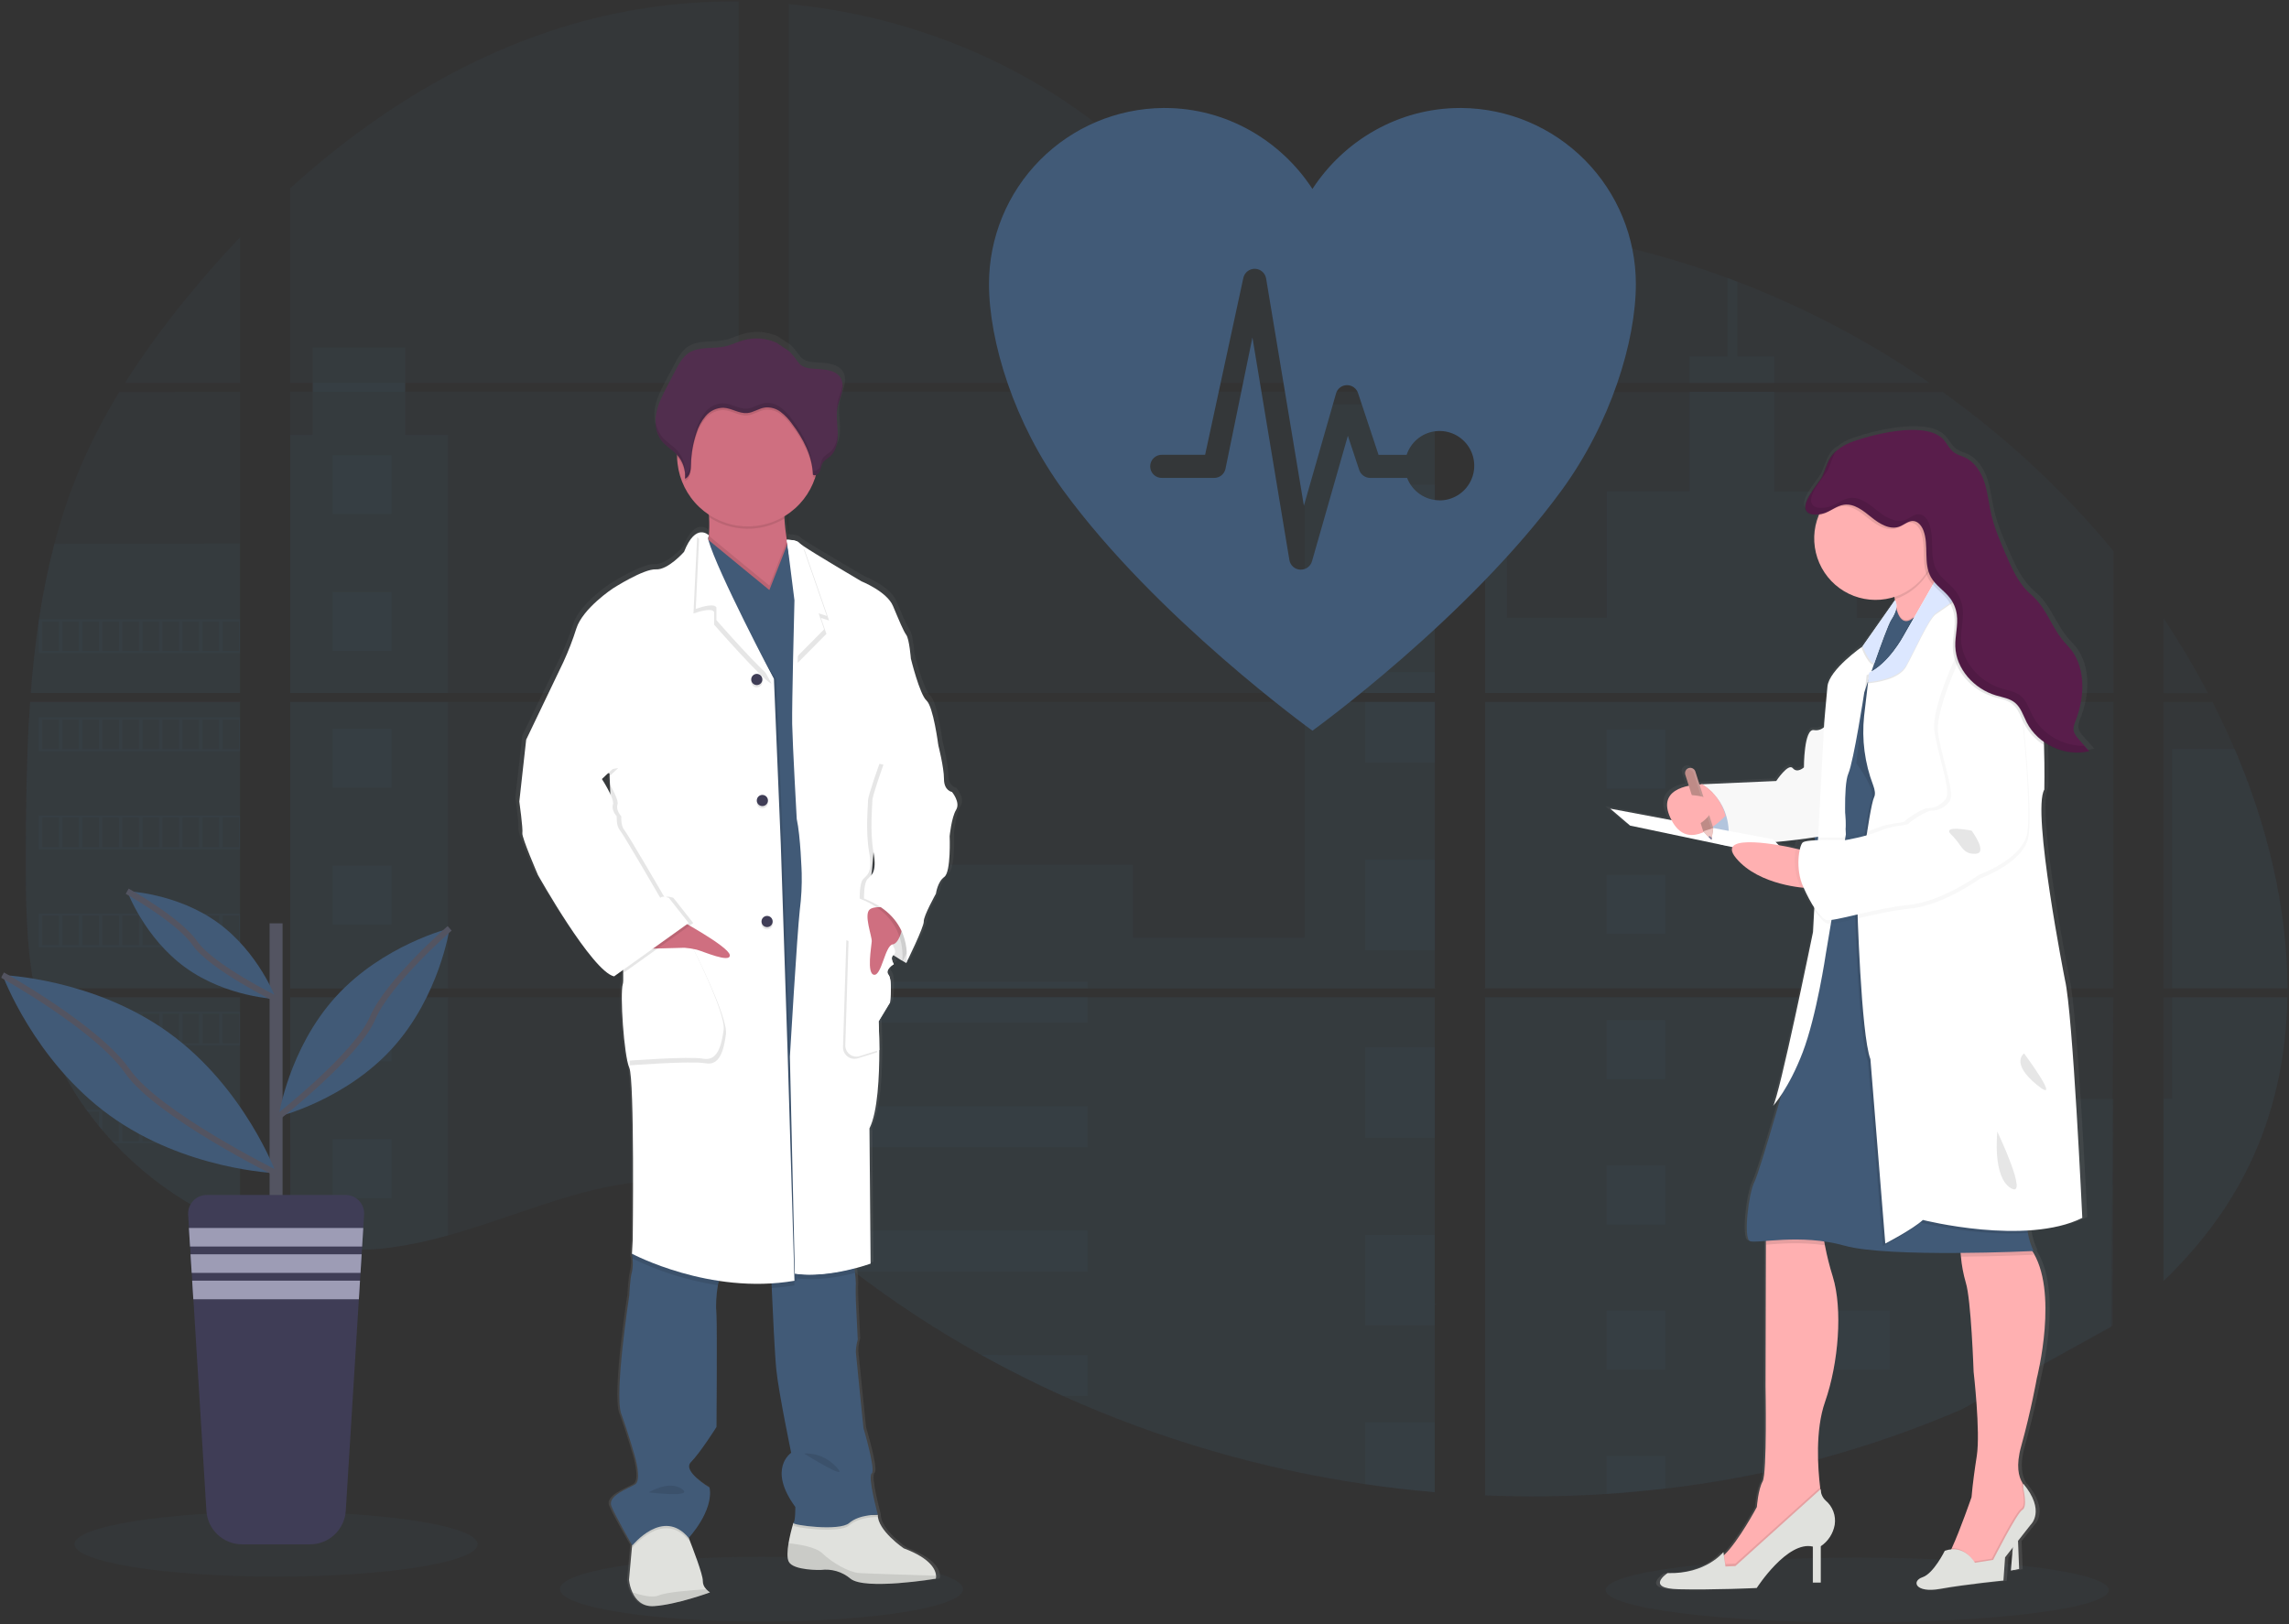 <svg width="761" height="540" viewBox="0 0 761 540" fill="none" xmlns="http://www.w3.org/2000/svg">
<rect x="0" y="0" width="761" height="540" fill="#333333" stroke="none"/>
<g clip-path="url(#clip0_4_487)">
<path opacity="0.1" d="M253.169 539.197C290.18 539.197 320.184 534.372 320.184 528.42C320.184 522.469 290.18 517.644 253.169 517.644C216.157 517.644 186.153 522.469 186.153 528.42C186.153 534.372 216.157 539.197 253.169 539.197Z" fill="#415A77"/>
<path opacity="0.1" d="M617.453 539.5C663.638 539.5 701.078 534.675 701.078 528.723C701.078 522.772 663.638 517.947 617.453 517.947C571.269 517.947 533.829 522.772 533.829 528.723C533.829 534.675 571.269 539.5 617.453 539.5Z" fill="#415A77"/>
<path opacity="0.1" d="M10.019 233.387H79.819V328.642H15.129C14.957 329.62 14.792 330.604 14.613 331.589H79.819V408.41C79.702 408.376 79.599 408.334 79.489 408.293C77.646 407.563 75.816 406.792 73.987 405.965L72.818 405.435C70.984 404.568 69.15 403.649 67.316 402.681C66.676 402.343 66.036 401.992 65.404 401.634C55.222 395.924 45.972 388.688 37.976 380.177C37.742 379.95 37.522 379.709 37.288 379.488C36.174 378.277 35.08 377.051 34.021 375.798L32.852 374.42C31.6 372.885 30.39 371.308 29.214 369.71C29.042 369.476 28.877 369.242 28.698 369.022C23.915 362.382 19.944 355.192 16.869 347.606C16.772 347.379 16.69 347.131 16.6 346.917C15.656 344.484 14.819 342.028 14.09 339.549C13.774 338.509 13.471 337.483 13.21 336.402C13.114 336.086 13.031 335.776 12.955 335.466C9.049 320.199 8.588 304.341 8.588 288.592C8.588 286.754 8.588 284.908 8.588 283.084C8.588 276.714 8.664 270.303 8.774 263.899C8.774 262.239 8.842 260.587 8.877 258.92C8.973 254.692 9.111 250.464 9.29 246.236C9.331 245.059 9.386 243.888 9.448 242.717C9.448 242.043 9.482 241.368 9.551 240.693C9.716 238.241 9.853 235.811 10.019 233.387Z" fill="#415A77"/>
<path opacity="0.1" d="M79.819 127.328H41.532C47.755 117.574 54.556 108.201 61.896 99.26C67.584 92.264 73.588 85.447 79.819 78.877V127.328Z" fill="#415A77"/>
<path opacity="0.1" d="M79.819 130.275V230.44H10.239C10.239 230.15 10.287 229.854 10.307 229.565C10.369 228.773 10.431 227.981 10.5 227.196C10.576 226.273 10.658 225.344 10.748 224.442C10.837 223.54 10.933 222.438 11.036 221.439C11.14 220.441 11.236 219.429 11.353 218.43C11.47 217.432 11.573 216.433 11.697 215.442C11.82 214.45 11.931 213.445 12.061 212.453C12.164 211.627 12.274 210.807 12.384 209.981C12.543 208.817 12.708 207.647 12.886 206.49C12.886 206.318 12.935 206.139 12.962 205.973C14.217 197.505 15.928 189.11 18.086 180.825C20.345 172.135 23.23 163.62 26.717 155.347C30.424 146.692 34.764 138.324 39.702 130.309L79.819 130.275Z" fill="#415A77"/>
<path opacity="0.1" d="M96.484 233.38V328.642H245.569V233.38H96.484ZM96.484 331.582V413.389C97.336 413.568 98.182 413.74 99.021 413.884C100.163 414.105 101.298 414.304 102.46 414.477C102.68 414.511 102.907 414.545 103.148 414.566C103.602 414.642 104.069 414.704 104.523 414.766C105.672 414.924 106.814 415.055 107.962 415.158C108.505 415.213 109.056 415.262 109.606 415.303L110.933 415.406C111.655 415.461 112.371 415.503 113.079 415.523C113.519 415.523 113.959 415.565 114.413 415.578C114.757 415.578 115.101 415.578 115.459 415.578C115.816 415.578 116.325 415.578 116.759 415.578C117.35 415.578 117.942 415.578 118.526 415.578H119.317C119.908 415.578 120.5 415.578 121.085 415.523H121.126C121.532 415.523 121.944 415.523 122.357 415.468C122.471 415.475 122.586 415.475 122.701 415.468C123.045 415.468 123.389 415.468 123.719 415.42H123.959L126.263 415.241C127.02 415.172 127.783 415.083 128.554 415L130.122 414.814C136.501 413.919 142.81 412.575 149.001 410.793C162.907 406.909 176.511 401.476 190.411 397.496C208.382 392.365 228.237 389.845 245.603 396.118V331.582H96.484ZM245.569 127.328V0.507C229.246 0.33 212.968 2.241 197.13 6.195C159.379 15.691 125.507 36.287 96.484 62.592V127.321H103.966V130.261H96.484V230.44H245.569V130.268H134.688V127.328H245.569ZM437.061 84.489C427.721 84.159 418.437 81.198 410.039 76.626C393.98 67.88 381.153 54.377 366.82 42.98C337.041 19.244 300.108 4.921 262.219 1.368V127.328H475.046L475.576 126.77L437.061 84.489ZM456.449 81.046L477.006 103.633V75.124C470.122 75.978 464.09 78.01 456.477 81.019L456.449 81.046ZM477.006 433.702V331.582H433.203C433.086 331.148 432.969 330.708 432.831 330.267C432.962 330.708 433.072 331.148 433.196 331.582H262.247V405.435C263.87 406.64 265.472 407.907 267.061 409.195C268.774 410.572 270.466 412.025 272.164 413.451L273.877 414.869C274.695 415.558 275.521 416.246 276.353 416.894C278.003 418.234 279.67 419.556 281.353 420.86C282.185 421.549 283.038 422.168 283.884 422.816C297.314 433.096 311.481 442.374 326.27 450.573C329.585 452.41 332.93 454.202 336.305 455.951C338.554 457.101 340.816 458.244 343.086 459.353C346.497 461.02 349.936 462.626 353.402 464.173C385.36 478.537 419.153 488.393 453.815 493.46C461.513 494.598 469.241 495.493 476.999 496.145V433.696H477.687L477.006 433.702ZM262.247 130.268V230.44H477.034V130.268H262.247ZM262.247 233.38V328.642H477.034V233.38H262.247ZM493.705 75V106.8L519.943 77.975C511.25 76.57 502.504 75.567 493.705 74.966V75ZM493.705 233.414V328.642H702.611V233.38L493.705 233.414ZM701.848 441.263L702.584 331.582H493.705V497.24C507.161 497.806 520.638 497.645 534.076 496.758H534.31C540.729 496.354 547.118 495.767 553.478 494.995H553.622C587.55 491.042 620.725 482.179 652.109 468.684M742.893 249.066C742.109 247.214 741.291 245.375 740.459 243.558C738.904 240.114 737.261 236.768 735.569 233.421H719.269V328.642H760.479C760.459 301.676 753.643 274.132 742.914 249.032L742.893 249.066ZM719.269 331.617V425.956C730.878 414.814 740.686 402.068 747.749 387.497C756.243 369.951 760.129 350.953 760.445 331.603L719.269 331.617ZM719.269 205.657V230.446H734.042C729.573 221.913 724.648 213.626 719.289 205.622L719.269 205.657ZM577.591 93.689C576.504 93.276 575.417 92.856 574.324 92.45C562.791 88.185 551.005 84.639 539.035 81.831L498.884 125.95L498.113 126.77L498.629 127.334H641.532C621.629 113.618 600.173 102.312 577.611 93.655L577.591 93.689ZM645.72 130.302H496.635L493.705 132.988V230.44H519.386H519.427H702.639V183.236C686.065 163.167 666.936 145.359 645.741 130.268L645.72 130.302Z" fill="#415A77"/>
<path opacity="0.1" d="M79.819 180.798V230.44H10.239C10.239 230.15 10.287 229.854 10.307 229.565C10.369 228.773 10.431 227.981 10.5 227.196C10.576 226.273 10.658 225.344 10.748 224.442C10.837 223.54 10.933 222.438 11.036 221.439C11.14 220.441 11.236 219.429 11.353 218.43C11.47 217.432 11.573 216.433 11.697 215.442C11.82 214.45 11.931 213.445 12.061 212.453C12.164 211.627 12.274 210.807 12.384 209.981C12.543 208.817 12.708 207.647 12.886 206.49C12.886 206.318 12.935 206.139 12.962 205.973C14.217 197.505 15.928 189.11 18.086 180.825L79.819 180.798Z" fill="#415A77"/>
<path opacity="0.1" d="M10.019 233.387H79.819V328.642H15.129C14.957 329.62 14.792 330.604 14.613 331.589H79.819V408.41C79.702 408.376 79.599 408.334 79.489 408.293C77.646 407.563 75.816 406.792 73.987 405.965L72.818 405.435C70.984 404.568 69.15 403.649 67.316 402.681C66.676 402.343 66.036 401.992 65.404 401.634C55.222 395.924 45.972 388.688 37.976 380.177C37.742 379.95 37.522 379.709 37.288 379.488C36.174 378.277 35.08 377.051 34.021 375.798L32.852 374.42C31.6 372.885 30.39 371.308 29.214 369.71C29.042 369.476 28.877 369.242 28.698 369.022C23.915 362.382 19.944 355.192 16.869 347.606C16.772 347.379 16.69 347.131 16.6 346.917C15.656 344.484 14.819 342.028 14.09 339.549C13.774 338.509 13.471 337.483 13.21 336.402C13.114 336.086 13.031 335.776 12.955 335.466C9.049 320.199 8.588 304.341 8.588 288.592C8.588 286.754 8.588 284.908 8.588 283.084C8.588 276.714 8.664 270.303 8.774 263.899C8.774 262.239 8.842 260.587 8.877 258.92C8.973 254.692 9.111 250.464 9.29 246.236C9.331 245.059 9.386 243.888 9.448 242.717C9.448 242.043 9.482 241.368 9.551 240.693C9.716 238.241 9.853 235.811 10.019 233.387Z" fill="#415A77"/>
<path opacity="0.1" d="M148.966 144.612V230.44H96.484V144.612H103.966V115.552H134.682V144.612H148.966Z" fill="#415A77"/>
<path opacity="0.1" d="M148.966 233.38H96.49V328.635H148.966V233.38Z" fill="#415A77"/>
<path opacity="0.1" d="M96.484 331.589H148.966V410.779C142.775 412.56 136.467 413.901 130.087 414.793L128.519 414.986C127.749 415.076 126.986 415.151 126.229 415.227C125.472 415.303 124.688 415.358 123.925 415.406H123.684C123.354 415.406 122.997 415.448 122.673 415.454H122.323C121.91 415.454 121.497 415.496 121.085 415.509C120.5 415.544 119.915 415.551 119.317 415.558C119.063 415.558 118.822 415.558 118.567 415.558C117.976 415.558 117.391 415.558 116.8 415.558H115.5C115.149 415.558 114.812 415.558 114.448 415.558L113.12 415.509C112.433 415.509 111.69 415.434 110.975 415.386L109.654 415.289L108.01 415.138C106.855 415.034 105.706 414.904 104.571 414.745L103.196 414.552L102.508 414.456C101.36 414.277 100.225 414.084 99.069 413.864C98.224 413.719 97.384 413.54 96.532 413.368L96.484 331.589Z" fill="#415A77"/>
<path opacity="0.1" d="M477.034 134.475H433.76V230.433H477.034V134.475Z" fill="#415A77"/>
<path opacity="0.1" d="M477.041 233.38V328.642H262.247V287.553H376.655V311.792H433.76V233.38H477.041Z" fill="#415A77"/>
<path opacity="0.1" d="M477.721 433.723H477.034V496.214C469.285 495.558 461.559 494.665 453.856 493.536C419.177 488.452 385.37 478.575 353.402 464.187C344.173 460.028 335.131 455.488 326.277 450.566C311.488 442.363 297.319 433.086 283.884 422.809C280.509 420.22 277.178 417.571 273.891 414.862C271.614 412.982 269.351 411.054 267.061 409.181C265.473 407.893 263.87 406.626 262.247 405.415V331.589H433.189C433.072 331.148 432.955 330.708 432.831 330.274C432.962 330.708 433.086 331.148 433.203 331.589H477.034V433.682C477.268 433.689 477.494 433.709 477.721 433.723Z" fill="#415A77"/>
<path opacity="0.1" d="M589.895 127.328H561.697V118.555H574.338V92.422C575.433 92.822 576.525 93.232 577.611 93.655V118.555H589.895V127.328Z" fill="#415A77"/>
<path opacity="0.1" d="M657.831 230.44H519.4C519.4 230.44 519.4 230.44 519.448 230.474L519.386 230.44H493.705V134.482H500.981V205.409H534.234V163.404H561.704V130.275H589.902V163.431H617.371V205.436H657.831V230.44Z" fill="#415A77"/>
<path opacity="0.1" d="M493.705 233.38V328.642H657.831V233.38H493.705ZM702.384 440.774L702.611 365.372H657.831V331.63H493.705V497.24C507.161 497.806 520.638 497.645 534.076 496.758H534.31C540.729 496.354 547.119 495.767 553.478 494.995H553.622C587.55 491.042 620.725 482.179 652.109 468.684" fill="#415A77"/>
<path opacity="0.1" d="M722.185 331.589H760.472C760.135 350.932 756.257 369.931 747.77 387.476C740.706 402.054 730.892 414.8 719.296 425.935V365.338H722.185V331.589Z" fill="#415A77"/>
<path opacity="0.1" d="M760.493 328.642H722.185V249.032H742.914C753.643 274.132 760.459 301.676 760.493 328.642Z" fill="#415A77"/>
<path opacity="0.1" d="M477.041 161.152H453.856V191.237H477.041V161.152Z" fill="#415A77"/>
<path opacity="0.1" d="M477.041 223.512H453.856V230.44H477.041V223.512Z" fill="#415A77"/>
<path opacity="0.1" d="M477.041 233.38H453.856V253.591H477.041V233.38Z" fill="#415A77"/>
<path opacity="0.1" d="M477.041 285.872H453.856V315.958H477.041V285.872Z" fill="#415A77"/>
<path opacity="0.1" d="M477.041 348.233H453.856V378.318H477.041V348.233Z" fill="#415A77"/>
<path opacity="0.1" d="M477.034 433.682C477.268 433.682 477.494 433.682 477.721 433.723H477.034V440.712H453.856V410.593H477.034V433.682Z" fill="#415A77"/>
<path opacity="0.1" d="M477.034 472.939V496.18C469.285 495.523 461.559 494.63 453.856 493.501V472.939H477.034Z" fill="#415A77"/>
<path opacity="0.1" d="M361.607 326.431H262.247V328.642H361.607V326.431Z" fill="#415A77"/>
<path opacity="0.1" d="M361.607 331.582H262.247V340.052H361.607V331.582Z" fill="#415A77"/>
<path opacity="0.1" d="M361.607 367.817H262.247V381.437H361.607V367.817Z" fill="#415A77"/>
<path opacity="0.1" d="M361.6 409.202V422.822H283.884C280.509 420.242 277.176 417.594 273.884 414.876C271.607 412.996 269.351 411.068 267.054 409.202H361.6Z" fill="#415A77"/>
<path opacity="0.1" d="M361.6 450.58V464.187H353.395C344.175 460.023 335.135 455.481 326.277 450.56L361.6 450.58Z" fill="#415A77"/>
<path opacity="0.1" d="M553.643 242.614H534.083V262.198H553.643V242.614Z" fill="#415A77"/>
<path opacity="0.1" d="M130.136 151.367H110.576V170.951H130.136V151.367Z" fill="#415A77"/>
<path opacity="0.1" d="M130.136 196.856H110.576V216.44H130.136V196.856Z" fill="#415A77"/>
<path opacity="0.1" d="M130.136 242.346H110.576V261.93H130.136V242.346Z" fill="#415A77"/>
<path opacity="0.1" d="M130.136 287.828H110.576V307.412H130.136V287.828Z" fill="#415A77"/>
<path opacity="0.1" d="M130.136 333.317H110.576V352.901H130.136V333.317Z" fill="#415A77"/>
<path opacity="0.1" d="M130.136 378.807H110.576V398.391H130.136V378.807Z" fill="#415A77"/>
<path opacity="0.1" d="M628.313 242.614H608.753V262.198H628.313V242.614Z" fill="#415A77"/>
<path opacity="0.1" d="M553.643 290.92H534.083V310.504H553.643V290.92Z" fill="#415A77"/>
<path opacity="0.1" d="M628.313 290.92H608.753V310.504H628.313V290.92Z" fill="#415A77"/>
<path opacity="0.1" d="M553.643 339.219H534.083V358.803H553.643V339.219Z" fill="#415A77"/>
<path opacity="0.1" d="M628.313 339.219H608.753V358.803H628.313V339.219Z" fill="#415A77"/>
<path opacity="0.1" d="M553.643 387.524H534.083V407.108H553.643V387.524Z" fill="#415A77"/>
<path opacity="0.1" d="M628.313 387.524H608.753V407.108H628.313V387.524Z" fill="#415A77"/>
<path opacity="0.1" d="M553.643 435.83H534.083V455.414H553.643V435.83Z" fill="#415A77"/>
<path opacity="0.1" d="M628.313 435.83H608.753V455.414H628.313V435.83Z" fill="#415A77"/>
<path opacity="0.1" d="M534.083 496.758V484.129H553.636V494.961L534.083 496.758Z" fill="#415A77"/>
<path opacity="0.1" d="M12.88 205.96V217.163H79.819V205.96H12.88ZM19.551 216.461H14.09V206.648H19.592L19.551 216.461ZM26.215 216.461H20.713V206.648H26.215V216.461ZM32.866 216.461H27.364V206.648H32.866V216.461ZM39.53 216.461H34.035V206.648H39.537L39.53 216.461ZM46.188 216.461H40.686V206.648H46.188V216.461ZM52.852 216.461H47.35V206.648H52.852V216.461ZM59.517 216.461H54.014V206.648H59.517V216.461ZM66.174 216.461H60.672V206.648H66.174V216.461ZM72.832 216.461H67.329V206.648H72.832V216.461ZM79.489 216.461H73.987V206.648H79.489V216.461Z" fill="#415A77"/>
<path opacity="0.1" d="M12.88 238.558V249.762H79.819V238.558H12.88ZM19.551 249.053H14.09V239.267H19.592L19.551 249.053ZM26.215 249.053H20.713V239.267H26.215V249.053ZM32.866 249.053H27.364V239.267H32.866V249.053ZM39.53 249.053H34.035V239.267H39.537L39.53 249.053ZM46.188 249.053H40.686V239.267H46.188V249.053ZM52.852 249.053H47.35V239.267H52.852V249.053ZM59.517 249.053H54.014V239.267H59.517V249.053ZM66.174 249.053H60.672V239.267H66.174V249.053ZM72.832 249.053H67.329V239.267H72.832V249.053ZM79.489 249.053H73.987V239.267H79.489V249.053Z" fill="#415A77"/>
<path opacity="0.1" d="M12.88 271.171V282.395H79.819V271.171H12.88ZM19.551 281.665H14.09V271.873H19.592L19.551 281.665ZM26.215 281.665H20.713V271.873H26.215V281.665ZM32.866 281.665H27.364V271.873H32.866V281.665ZM39.53 281.665H34.035V271.873H39.537L39.53 281.665ZM46.188 281.665H40.686V271.873H46.188V281.665ZM52.852 281.665H47.35V271.873H52.852V281.665ZM59.517 281.665H54.014V271.873H59.517V281.665ZM66.174 281.665H60.672V271.873H66.174V281.665ZM72.832 281.665H67.329V271.873H72.832V281.665ZM79.489 281.665H73.987V271.873H79.489V281.665Z" fill="#415A77"/>
<path opacity="0.1" d="M12.88 303.783V314.973H79.819V303.783H12.88ZM19.551 314.277H14.09V304.479H19.592L19.551 314.277ZM26.215 314.277H20.713V304.479H26.215V314.277ZM32.866 314.277H27.364V304.479H32.866V314.277ZM39.53 314.277H34.035V304.479H39.537L39.53 314.277ZM46.188 314.277H40.686V304.479H46.188V314.277ZM52.852 314.277H47.35V304.479H52.852V314.277ZM59.517 314.277H54.014V304.479H59.517V314.277ZM66.174 314.277H60.672V304.479H66.174V314.277ZM72.832 314.277H67.329V304.479H72.832V314.277ZM79.489 314.277H73.987V304.479H79.489V314.277Z" fill="#415A77"/>
<path opacity="0.1" d="M13.168 336.389C13.437 337.442 13.739 338.496 14.056 339.535V337.091H19.558V346.883H16.614C16.704 347.11 16.793 347.358 16.882 347.572H79.819V336.389H13.168ZM26.236 346.883H20.734V337.091H26.236V346.883ZM32.886 346.883H27.384V337.091H32.886V346.883ZM39.551 346.883H34.035V337.091H39.537L39.551 346.883ZM46.208 346.883H40.706V337.091H46.208V346.883ZM52.873 346.883H47.371V337.091H52.873V346.883ZM59.537 346.883H54.035V337.091H59.537V346.883ZM66.195 346.883H60.693V337.091H66.195V346.883ZM72.852 346.883H67.35V337.091H72.852V346.883ZM79.51 346.883H74.008V337.091H79.51V346.883Z" fill="#415A77"/>
<path opacity="0.1" d="M28.712 369.001C28.884 369.221 29.049 369.469 29.228 369.69H32.866V374.393C33.258 374.861 33.643 375.329 34.042 375.77V369.662H39.544V379.488H37.316C37.536 379.716 37.749 379.957 38.004 380.177H79.84V369.001H28.712ZM46.188 379.488H40.686V369.703H46.188V379.488ZM52.852 379.488H47.35V369.703H52.852V379.488ZM59.517 379.488H54.014V369.703H59.517V379.488ZM66.174 379.488H60.672V369.703H66.174V379.488ZM72.832 379.488H67.329V369.703H72.832V379.488ZM79.489 379.488H73.987V369.703H79.489V379.488Z" fill="#415A77"/>
<path opacity="0.1" d="M65.431 401.607C66.057 401.965 66.697 402.295 67.343 402.653V402.309H72.845V405.408L74.014 405.952V402.309H79.516V408.265C79.622 408.318 79.733 408.359 79.847 408.389V401.607H65.431Z" fill="#415A77"/>
<path opacity="0.1" d="M432.831 330.267C432.962 330.708 433.072 331.148 433.196 331.582C433.086 331.148 432.969 330.708 432.831 330.267ZM103.994 127.307V130.247H134.716V127.307H103.994ZM432.831 330.267C432.962 330.708 433.072 331.148 433.196 331.582C433.086 331.148 432.969 330.708 432.831 330.267ZM432.831 330.267C432.962 330.708 433.072 331.148 433.196 331.582C433.086 331.148 432.969 330.708 432.831 330.267Z" fill="#415A77"/>
<path d="M317.969 261.943C317.969 261.943 315.259 261.565 315.259 257.612C315.259 253.659 313.32 246.277 313.32 246.277C313.32 246.243 311.642 233.421 309.324 231.383C307.006 229.345 304.028 217.377 304.028 217.377C304.028 217.377 303.519 210.883 302.481 209.485C301.442 208.087 300.039 204.665 297.969 199.783C295.899 194.901 287.268 191.519 287.268 191.519C287.268 191.519 271.662 182.457 267.24 179.503C266.838 179.261 266.462 178.977 266.119 178.656C265.349 177.644 261.992 177.623 261.992 177.623C261.642 175.406 261.305 172.858 261.195 170.551C261.195 170.304 261.195 170.056 261.16 169.808C266.091 166.889 269.806 162.288 271.621 156.848C271.704 156.586 271.772 156.311 271.848 156.049C272.143 155.952 272.415 155.794 272.646 155.585C272.877 155.376 273.062 155.122 273.189 154.837C273.588 153.949 273.595 152.909 274.09 152.083C274.668 151.105 275.768 150.582 276.635 149.845C278.822 147.986 279.386 144.853 279.283 142.002C279.214 139.695 278.843 137.367 278.987 135.074L279.028 134.496C279.069 134.152 279.118 133.807 279.18 133.477C279.517 131.769 280.252 130.158 280.665 128.464C281.078 126.77 281.119 124.862 280.156 123.403C278.746 121.261 275.81 120.834 273.23 120.614C270.307 120.366 267.694 120.689 265.823 118.259C264.948 116.988 263.963 115.797 262.88 114.699C262.494 114.34 258.753 112.054 258.753 111.903C255.101 110.209 250.962 109.892 247.096 111.008C245.156 111.572 243.327 112.495 241.36 112.956C237.116 113.962 232.233 112.874 228.629 115.305C226.621 116.682 225.417 118.871 224.29 121.006C223.373 122.764 222.442 124.52 221.497 126.274C219.977 129.159 218.43 132.093 217.79 135.288C217.656 135.983 217.573 136.687 217.543 137.395V137.429C217.543 137.684 217.543 137.939 217.543 138.194V138.517C217.543 138.758 217.543 138.993 217.584 139.206C217.625 139.42 217.618 139.488 217.639 139.633C217.66 139.778 217.694 140.101 217.735 140.322C217.776 140.542 217.859 140.928 217.942 141.231C217.976 141.361 218.024 141.485 218.065 141.609C218.134 141.843 218.217 142.071 218.306 142.298C218.354 142.415 218.402 142.539 218.457 142.656C218.561 142.897 218.684 143.131 218.808 143.345C218.863 143.441 218.904 143.53 218.959 143.62C219.151 143.94 219.363 144.248 219.592 144.543C221.064 146.381 223.23 147.552 224.833 149.273C224.833 149.342 224.833 149.411 224.833 149.473C224.833 149.666 224.833 149.852 224.833 150.045C224.918 153.884 225.939 157.644 227.806 160.999C229.674 164.353 232.331 167.2 235.548 169.291C235.548 169.553 235.583 169.821 235.596 170.083C235.73 172.127 235.705 174.179 235.521 176.219C235.241 175.888 234.89 175.625 234.495 175.449C234.1 175.273 233.67 175.187 233.237 175.2C232.942 175.185 232.646 175.211 232.357 175.275L232.295 175.227V175.289C230.782 175.661 228.918 177.238 227.137 181.721C227.137 181.721 221.717 187.835 217.591 187.581C213.464 187.326 203.017 193.943 203.017 193.943C203.017 193.943 192.825 200.568 190.638 207.316C189.415 211.143 187.949 214.887 186.25 218.527L173.65 244.522L171.325 265.145C171.325 265.145 172.611 274.318 172.357 275.715C172.102 277.113 177.646 289.722 177.646 289.722C177.646 289.722 195.961 321.942 203.444 323.594L203.98 323.216C204.3 323.383 204.64 323.51 204.991 323.594L206.532 322.506C206.624 323.719 206.585 324.938 206.415 326.142C205.383 329.323 206.8 350.085 208.602 354.155C210.404 358.224 209.764 411.584 209.764 411.584L209.51 416.294C209.51 416.294 209.51 416.446 209.572 416.708L209.51 417.823L209.695 417.92C209.888 419.414 209.825 420.93 209.51 422.402C208.863 424.468 208.602 430.308 208.602 430.308C208.602 430.308 203.45 463.278 205.892 469.903C208.334 476.527 210.411 483.785 210.411 483.785C210.411 483.785 212.99 492.048 210.534 493.46C208.079 494.871 201.098 497.24 202.536 500.683C203.843 503.865 208.801 512.39 209.537 513.636L209.475 514.29L208.464 525.26C208.628 526.708 209.02 528.121 209.627 529.446C210.734 531.836 212.887 534.315 216.979 534.046C217.666 533.998 218.464 533.915 219.235 533.812C226.724 532.807 235.947 529.46 235.947 529.46C235.468 529.156 235.029 528.792 234.64 528.379C234.272 528.022 233.98 527.594 233.783 527.12C233.586 526.647 233.486 526.138 233.492 525.625C233.602 523.628 229.867 514.111 228.939 511.77C228.794 511.432 228.719 511.24 228.719 511.24C228.719 511.24 237.233 502.329 235.816 494.431C235.816 494.431 226.394 488.922 229.496 485.899C232.598 482.876 238.141 474.193 238.141 474.193C238.141 474.193 238.395 441.725 238.141 436.877C237.876 433.512 238.035 430.127 238.616 426.803C238.719 426.3 238.843 425.811 238.973 425.329C243.263 425.97 247.593 426.299 251.931 426.314C253.512 426.314 255.122 426.314 256.745 426.217C256.745 426.676 256.765 427.172 256.807 427.705C257.164 435.748 257.832 449.85 258.375 455.091C259.145 462.603 263.402 482.848 263.402 482.848C263.402 482.848 255.28 488.068 264.819 500.931C264.819 500.931 264.819 505.593 264.186 506.268C263.511 508.474 262.967 510.718 262.556 512.989C262.157 515.413 261.992 517.864 262.639 519.138C264.186 522.182 273.471 521.934 273.471 521.934L273.698 521.892C275.451 521.711 277.222 521.88 278.909 522.389C280.597 522.899 282.166 523.739 283.526 524.86C287.054 527.697 300.445 526.451 307.694 525.549C310.534 525.191 312.433 524.86 312.433 524.86C312.525 524.538 312.557 524.202 312.529 523.869C312.453 522.085 311.057 518.174 301.594 514.683C301.594 514.683 292.694 508.692 292.818 503.472H292.632H291.6C292.35 503.431 292.832 503.472 292.832 503.472C292.832 503.472 289.345 490.733 290.768 489.7C292.192 488.667 287.928 474.551 287.928 474.551C287.928 474.551 285.486 450.863 285.356 449.203C285.361 447.779 285.577 446.363 285.995 445.003L285.356 432.015C285.356 432.015 285.232 427.698 285.356 426.293C285.335 425.074 285.236 423.857 285.06 422.65C284.998 422.168 284.936 421.666 284.867 421.17C288.203 420.323 290.369 419.538 290.369 419.538L289.984 374.331C292.818 368.822 293.34 356.737 293.327 348.164C293.327 342.655 293.079 338.578 293.079 338.578L296.951 332.25C296.951 332.25 297.845 324.675 296.428 323.016C295.803 322.265 296.085 321.487 296.6 320.847C296.868 320.634 297.151 320.441 297.446 320.268C297.446 320.268 297.405 320.206 297.357 320.117C297.627 319.891 297.915 319.686 298.217 319.504C298.217 319.504 296.841 317.369 298.072 316.467C299.228 317.252 300.259 317.844 301.043 318.326C300.988 318.829 300.933 319.118 300.933 319.118L301.263 318.43C302.02 318.857 302.481 319.118 302.481 319.118C302.481 319.118 308.547 307.019 308.416 305.236C308.285 303.453 312.543 295.94 312.543 295.94C312.543 295.94 313.058 291.994 315.383 290.341C317.708 288.689 317.185 276.714 317.185 276.714C317.185 276.714 317.832 270.475 319.379 267.927C320.926 265.379 317.969 261.943 317.969 261.943ZM201.903 256.634L202.02 259.519C201.332 258.411 200.837 257.612 200.837 257.612L201.903 256.634Z" fill="url(#paint0_linear_4_487)"/>
<path d="M302.811 313.892L301.325 320.227C301.325 320.227 289.427 314.147 287.281 306.42C285.135 298.694 290.871 295.761 290.871 295.761L301.958 300.464L302.811 313.892Z" fill="white"/>
<path opacity="0.1" d="M302.811 313.892L301.325 320.227C301.325 320.227 289.427 314.147 287.281 306.42C285.135 298.694 290.871 295.761 290.871 295.761L301.958 300.464L302.811 313.892Z" fill="black"/>
<path d="M236.036 529.501C236.036 529.501 225.032 533.55 217.467 534.06C213.45 534.329 211.339 531.863 210.252 529.488C209.659 528.167 209.276 526.761 209.118 525.322L210.101 514.407L210.624 508.595L226.697 504.415L228.973 511.384L229.186 511.914C230.101 514.242 233.767 523.71 233.657 525.687C233.652 526.193 233.75 526.694 233.944 527.162C234.138 527.629 234.424 528.053 234.785 528.407C235.154 528.823 235.574 529.191 236.036 529.501Z" fill="#E0E1DD"/>
<path d="M311.202 523.951C311.229 524.283 311.196 524.616 311.105 524.936C311.105 524.936 287.57 528.868 282.756 524.936C281.398 523.787 279.816 522.935 278.111 522.435C276.405 521.935 274.614 521.797 272.852 522.03C272.852 522.03 263.746 522.278 262.226 519.276C261.594 518.015 261.759 515.571 262.151 513.161C262.551 510.902 263.083 508.67 263.746 506.474L264.111 506.185L266.277 504.443L291.642 503.692H291.834C291.71 508.885 300.445 514.841 300.445 514.841C309.723 518.284 311.091 522.175 311.202 523.951Z" fill="#E0E1DD"/>
<path opacity="0.1" d="M311.202 523.951C311.226 524.283 311.191 524.616 311.098 524.936C311.098 524.936 287.57 528.868 282.756 524.936C281.399 523.788 279.818 522.937 278.114 522.436C276.41 521.936 274.62 521.798 272.859 522.03C272.859 522.03 263.746 522.278 262.233 519.276C261.6 518.009 261.759 515.571 262.151 513.161C265.658 513.512 271.195 514.386 273.368 516.473C276.655 519.647 282.226 522.815 285.644 523.063C288.32 523.235 304.324 523.745 311.202 523.951Z" fill="black"/>
<path opacity="0.1" d="M236.036 529.501C236.036 529.501 225.032 533.55 217.467 534.06C213.45 534.329 211.339 531.863 210.259 529.481C213.058 530.424 216.944 531.416 218.987 530.507C221.408 529.433 229.991 528.737 234.805 528.441C235.172 528.843 235.585 529.199 236.036 529.501Z" fill="black"/>
<path d="M252.364 203.205C243.285 199.673 231.607 188.001 234.523 182.547C235.171 181.171 235.556 179.685 235.658 178.167C235.846 176.107 235.873 174.035 235.741 171.97C235.536 168.588 235.13 165.222 234.523 161.889C234.523 161.889 262.866 162.529 261.215 166.709C260.734 167.935 260.658 170.062 260.789 172.445C260.92 174.828 261.263 177.52 261.621 179.799C262.116 182.926 262.611 185.308 262.611 185.308C262.611 185.308 260.878 187.739 259.86 187.87C258.842 188.001 265.39 208.239 252.364 203.205Z" fill="#CF6F80"/>
<path opacity="0.1" d="M229.166 511.914L228.953 512.149C220.479 501.888 210.232 514.676 210.232 514.676L210.08 514.407L210.603 508.595L226.676 504.415L228.953 511.384L229.166 511.914Z" fill="black"/>
<path opacity="0.1" d="M291.841 504.415C291.841 504.415 285.651 504.285 282.35 507.204C279.049 510.124 263.093 507.838 263.781 507.204C263.984 506.89 264.107 506.531 264.138 506.158L266.305 504.415L291.669 503.665C291.765 504.126 291.841 504.415 291.841 504.415Z" fill="black"/>
<path d="M239.709 423.842C239.248 424.983 238.898 426.166 238.664 427.374C238.09 430.683 237.931 434.051 238.189 437.4C238.444 442.221 238.189 474.523 238.189 474.523C238.189 474.523 232.749 483.138 229.716 486.174C226.683 489.211 235.906 494.665 235.906 494.665C237.281 502.515 228.946 511.384 228.946 511.384C220.473 501.124 210.225 513.918 210.225 513.918C210.225 513.918 204.654 504.278 203.265 500.835C201.876 497.392 208.705 495.009 211.105 493.611C213.506 492.213 210.988 483.971 210.988 483.971C210.988 483.971 208.959 476.747 206.552 470.157C204.145 463.567 209.207 430.762 209.207 430.762C209.207 430.762 209.468 424.936 210.094 422.905C210.41 421.439 210.473 419.93 210.28 418.443C210.239 417.94 210.191 417.52 210.156 417.238C210.122 416.956 210.094 416.825 210.094 416.825L210.191 416.659L213.629 410.242C213.629 410.242 241.36 419.799 239.709 423.842Z" fill="#415A77"/>
<path d="M291.841 503.658C291.841 503.658 285.651 503.527 282.35 506.412C279.049 509.298 263.093 507.046 263.781 506.412C264.468 505.779 264.413 501.09 264.413 501.09C255.053 488.295 263.038 483.103 263.038 483.103C263.038 483.103 258.856 462.961 258.1 455.49C257.57 450.27 256.917 436.243 256.566 428.235C256.415 424.792 256.325 422.423 256.325 422.423L263.973 420.881L264.957 420.681L283.402 416.976C283.402 416.976 283.911 420.419 284.255 423.236C284.427 424.438 284.523 425.65 284.544 426.865C284.42 428.242 284.544 432.553 284.544 432.553L285.17 445.478C284.761 446.833 284.55 448.241 284.544 449.658C284.668 451.303 287.068 474.867 287.068 474.867C287.068 474.867 291.243 488.929 289.819 489.941C288.395 490.953 291.841 503.658 291.841 503.658Z" fill="#415A77"/>
<path opacity="0.1" d="M261.215 166.709C260.734 167.935 260.658 170.062 260.789 172.445C256.992 174.734 252.628 175.904 248.197 175.821C243.767 175.739 239.449 174.406 235.741 171.977C235.537 168.593 235.13 165.224 234.523 161.889C234.523 161.889 262.866 162.515 261.215 166.709Z" fill="black"/>
<path d="M272.171 151.491C272.177 153.972 271.787 156.439 271.016 158.797C269.293 164.081 265.759 168.585 261.04 171.513C256.321 174.441 250.72 175.605 245.227 174.798C239.734 173.991 234.703 171.266 231.023 167.104C227.342 162.943 225.25 157.612 225.115 152.055C225.115 151.863 225.115 151.684 225.115 151.491C225.061 148.363 225.631 145.256 226.789 142.35C227.948 139.445 229.673 136.8 231.863 134.569C234.053 132.338 236.666 130.566 239.547 129.356C242.429 128.147 245.522 127.524 248.646 127.524C251.771 127.524 254.864 128.147 257.746 129.356C260.627 130.566 263.24 132.338 265.43 134.569C267.62 136.8 269.345 139.445 270.504 142.35C271.662 145.256 272.232 148.363 272.178 151.491H272.171Z" fill="#CF6F80"/>
<path opacity="0.1" d="M252.364 203.205C243.285 199.673 231.607 188.001 234.523 182.547C235.171 181.171 235.556 179.685 235.658 178.167L248.086 188.393L255.775 194.708L261.621 179.806C262.116 182.933 262.611 185.315 262.611 185.315C262.611 185.315 260.878 187.746 259.86 187.877C258.842 188.008 265.39 208.239 252.364 203.205Z" fill="black"/>
<path d="M284.503 248.398L274.124 422.96L260.589 423.848L225.541 322.63L231.291 202.461L232.501 177.073L248.086 189.888L255.782 196.202L261.8 180.867L272.99 190.631L284.503 248.398Z" fill="#415A77"/>
<path opacity="0.1" d="M239.709 423.842C239.248 424.983 238.898 426.166 238.664 427.374C228.815 425.852 219.25 422.86 210.287 418.498L210.101 418.402L210.163 417.293L210.197 416.715L213.636 410.297C213.636 410.297 241.36 419.799 239.709 423.842Z" fill="black"/>
<path opacity="0.1" d="M264.131 427.402C261.614 427.83 259.074 428.12 256.525 428.269C256.373 424.826 256.284 422.458 256.284 422.458L263.932 420.915L264.131 427.402Z" fill="black"/>
<path opacity="0.1" d="M284.214 423.27C279.324 424.544 271.772 425.976 265.012 425.081L264.915 420.715L283.361 417.011C283.361 417.011 283.87 420.419 284.214 423.27Z" fill="black"/>
<path opacity="0.1" d="M264.888 425.88C236.69 430.7 210.864 416.88 210.864 416.88L211.112 412.197C211.112 412.197 211.752 359.113 209.977 355.043C208.203 350.973 206.82 330.336 207.825 327.168C208.829 324.001 204.159 276.5 204.159 276.5L203.402 257.219L175.713 245.988L188.093 220.152C189.765 216.529 191.203 212.803 192.398 208.996C194.551 202.289 204.544 195.699 204.544 195.699C204.544 195.699 214.792 189.116 218.842 189.364C222.893 189.612 228.203 183.539 228.203 183.539C232.123 173.533 235.672 178.064 235.672 178.064C235.672 178.539 235.672 178.064 235.479 179.545C234.104 190.528 257.721 225.234 258.058 225.847L260.307 280.701L262.584 350.119L264.888 425.88Z" fill="black"/>
<path d="M264.131 425.88C235.933 430.7 210.101 416.88 210.101 416.88L210.356 412.197C210.356 412.197 210.995 359.113 209.214 355.043C207.433 350.973 206.057 330.336 207.068 327.168C208.079 324.001 203.402 276.5 203.402 276.5L202.639 257.219L174.936 245.947L187.316 220.11C188.984 216.487 190.422 212.761 191.621 208.955C193.767 202.248 203.767 195.658 203.767 195.658C203.767 195.658 214.014 189.075 218.058 189.323C222.102 189.571 227.419 183.497 227.419 183.497C231.346 173.492 235.672 178.023 235.672 178.023C235.672 178.498 235.259 178.711 235.479 179.503C238.505 190.156 256.965 225.192 257.302 225.805L259.578 280.66L261.855 350.078L264.131 425.88Z" fill="white"/>
<path opacity="0.1" d="M256.532 227.368C253.499 226.101 237.433 207.736 237.433 207.736V203.556C236.848 202.179 233.375 203.019 230.555 203.983L231.765 178.594L233.141 179.737C236.153 190.383 256.181 226.755 256.532 227.368Z" fill="black"/>
<path d="M257.295 225.847C254.255 224.579 238.189 206.214 238.189 206.214V202.035C237.605 200.657 234.131 201.497 231.312 202.461L232.529 177.073L233.904 178.216C236.924 188.861 256.958 225.241 257.295 225.847Z" fill="white"/>
<path opacity="0.1" d="M210.864 317.438C211.243 317.438 230.472 315.414 230.472 315.414C230.472 315.414 242.116 338.337 241.353 343.915C240.589 349.493 239.207 354.43 234.523 353.556C229.84 352.681 209.317 354.244 209.317 354.244L210.864 317.438Z" fill="black"/>
<path d="M210.101 315.916C210.479 315.916 229.709 313.892 229.709 313.892C229.709 313.892 241.346 336.822 240.589 342.393C239.833 347.964 238.437 352.908 233.76 352.034C229.083 351.159 208.554 352.722 208.554 352.722L210.101 315.916Z" fill="white"/>
<path d="M224.592 305.153C224.592 305.153 242.24 314.649 242.618 317.548C242.997 320.447 233.636 316.281 231.614 315.779C230.283 315.457 228.929 315.246 227.563 315.145L214.076 315.51L224.592 305.153Z" fill="#CF6F80"/>
<path opacity="0.1" d="M251.607 228.553C252.633 228.553 253.464 227.72 253.464 226.694C253.464 225.667 252.633 224.834 251.607 224.834C250.582 224.834 249.75 225.667 249.75 226.694C249.75 227.72 250.582 228.553 251.607 228.553Z" fill="black"/>
<path d="M251.607 227.795C252.633 227.795 253.464 226.963 253.464 225.936C253.464 224.909 252.633 224.077 251.607 224.077C250.582 224.077 249.75 224.909 249.75 225.936C249.75 226.963 250.582 227.795 251.607 227.795Z" fill="#3F3D56"/>
<path opacity="0.1" d="M255.025 309.037C256.051 309.037 256.882 308.205 256.882 307.178C256.882 306.151 256.051 305.319 255.025 305.319C254 305.319 253.168 306.151 253.168 307.178C253.168 308.205 254 309.037 255.025 309.037Z" fill="black"/>
<path d="M255.025 308.273C256.051 308.273 256.882 307.44 256.882 306.414C256.882 305.387 256.051 304.554 255.025 304.554C254 304.554 253.168 305.387 253.168 306.414C253.168 307.44 254 308.273 255.025 308.273Z" fill="#3F3D56"/>
<path opacity="0.1" d="M253.457 268.795C254.483 268.795 255.314 267.963 255.314 266.936C255.314 265.909 254.483 265.076 253.457 265.076C252.432 265.076 251.6 265.909 251.6 266.936C251.6 267.963 252.432 268.795 253.457 268.795Z" fill="black"/>
<path d="M253.457 268.037C254.483 268.037 255.314 267.205 255.314 266.178C255.314 265.151 254.483 264.319 253.457 264.319C252.432 264.319 251.6 265.151 251.6 266.178C251.6 267.205 252.432 268.037 253.457 268.037Z" fill="#3F3D56"/>
<path d="M296.263 314.759C296.263 314.759 297.529 316.66 296.263 317.548C294.998 318.437 296.387 320.585 296.387 320.585C296.387 320.585 293.23 322.437 294.62 324.104C296.009 325.77 295.129 333.297 295.129 333.297L291.332 339.591C291.332 339.591 291.559 343.646 291.573 349.128C291.573 357.68 291.071 369.703 288.292 375.185L288.677 420.158C288.677 420.158 275.383 425.019 264.255 423.539L262.605 351.373C262.605 351.373 265.012 310.449 265.899 302.599C266.418 298.523 266.63 294.414 266.532 290.307C266.532 290.307 266.153 278.022 264.881 272.321C264.881 272.321 263.506 247.62 263.368 240.782C263.306 237.512 263.478 227.967 263.671 218.892C263.884 208.969 264.124 199.611 264.124 199.611L261.614 179.724C261.614 179.724 264.124 179.469 264.881 180.481C265.22 180.798 265.588 181.082 265.981 181.328C270.314 184.262 285.624 193.282 285.624 193.282C285.624 193.282 294.097 196.657 296.126 201.491C298.155 206.325 299.565 209.754 300.548 211.131C301.532 212.508 302.068 218.981 302.068 218.981C302.068 218.981 304.984 230.894 307.261 232.912C309.537 234.929 311.202 247.765 311.202 247.765L291.085 263.603C291.085 263.603 289.317 289.949 288.939 290.968C288.561 291.987 296.263 314.759 296.263 314.759Z" fill="white"/>
<path d="M297.027 314.759C297.027 314.759 298.285 316.66 297.027 317.548C295.768 318.437 297.144 320.585 297.144 320.585C297.144 320.585 294.008 322.458 295.383 324.124C296.759 325.791 295.892 333.317 295.892 333.317L292.096 339.611C292.096 339.611 292.323 343.667 292.343 349.148C292.343 357.701 291.841 369.724 289.063 375.205L289.441 420.178C289.441 420.178 276.126 425.04 265.012 423.559L263.368 351.393C263.368 351.393 265.775 310.469 266.662 302.619C267.182 298.544 267.391 294.435 267.288 290.328C267.288 290.328 266.91 278.043 265.644 272.341C265.644 272.341 264.269 247.641 264.124 240.803C264.063 237.532 264.241 227.988 264.427 218.912C264.64 208.989 264.881 199.631 264.881 199.631L261.566 179.476C261.566 179.476 264.881 179.476 265.644 180.502C265.98 180.822 266.349 181.106 266.745 181.349C271.078 184.282 286.394 193.303 286.394 193.303C286.394 193.303 294.86 196.677 296.889 201.511C298.918 206.345 300.328 209.774 301.318 211.152C302.309 212.529 302.831 219.002 302.831 219.002C302.831 219.002 305.748 230.915 308.024 232.932C310.301 234.95 311.944 247.758 311.944 247.758L291.827 263.596C291.827 263.596 290.06 289.942 289.675 290.961C289.29 291.98 297.027 314.759 297.027 314.759Z" fill="white"/>
<path opacity="0.1" d="M272.935 205.478L274.75 210.78L265.191 220.42C265.404 210.504 265.644 201.139 265.644 201.139L262.329 180.984C262.329 180.984 265.644 180.984 266.408 182.01C266.743 182.33 267.112 182.611 267.508 182.85L275.638 206.331L272.935 205.478Z" fill="black"/>
<path d="M272.171 203.956L273.994 209.258L264.434 218.899C264.647 208.976 264.888 199.618 264.888 199.618L261.566 179.462C261.566 179.462 264.888 179.462 265.644 180.488C265.982 180.807 266.35 181.091 266.745 181.335L274.881 204.81L272.171 203.956Z" fill="white"/>
<path opacity="0.1" d="M272.171 151.491C272.177 153.972 271.787 156.439 271.016 158.797C270.886 158.817 270.753 158.811 270.626 158.779C270.498 158.747 270.378 158.69 270.273 158.611C270.094 152.414 267.047 146.595 263.299 141.644C262.247 140.149 260.971 138.825 259.516 137.719C258.046 136.613 256.217 136.095 254.386 136.266C252.323 136.548 250.5 137.953 248.416 138.132C245.665 138.359 243.203 136.452 240.472 136.355C239.362 136.366 238.268 136.613 237.261 137.081C236.254 137.549 235.358 138.226 234.633 139.068C233.199 140.767 232.133 142.747 231.504 144.88C230.423 148.116 229.834 151.495 229.757 154.906C229.723 156.834 229.537 159.251 227.749 159.954C227.884 158.536 227.723 157.105 227.276 155.753C226.83 154.4 226.108 153.155 225.156 152.097L225.115 152.055C225.115 151.863 225.115 151.684 225.115 151.491C225.061 148.363 225.631 145.256 226.789 142.35C227.948 139.445 229.673 136.8 231.863 134.569C234.053 132.338 236.666 130.566 239.547 129.356C242.429 128.147 245.522 127.524 248.646 127.524C251.771 127.524 254.864 128.147 257.746 129.356C260.627 130.566 263.24 132.338 265.43 134.569C267.62 136.8 269.345 139.445 270.504 142.35C271.662 145.256 272.232 148.363 272.178 151.491H272.171Z" fill="black"/>
<path d="M258.389 114.079C254.815 112.396 250.75 112.077 246.958 113.184C245.053 113.748 243.258 114.664 241.325 115.125C237.199 116.124 232.384 115.043 228.842 117.46C226.875 118.837 225.693 121.013 224.592 123.127L221.841 128.374C220.342 131.246 218.829 134.165 218.203 137.326C217.577 140.487 217.955 144.026 219.957 146.567C221.415 148.42 223.567 149.583 225.149 151.326C226.097 152.385 226.816 153.629 227.261 154.98C227.706 156.331 227.867 157.759 227.735 159.176C229.53 158.487 229.702 156.063 229.743 154.135C229.82 150.724 230.409 147.344 231.49 144.109C232.118 141.975 233.184 139.995 234.62 138.297C235.345 137.456 236.241 136.779 237.247 136.311C238.254 135.843 239.349 135.595 240.459 135.584C243.21 135.68 245.679 137.581 248.402 137.354C250.466 137.182 252.295 135.77 254.372 135.494C256.203 135.321 258.033 135.839 259.503 136.947C260.957 138.052 262.231 139.376 263.279 140.872C267.034 145.824 270.08 151.628 270.259 157.84C271.036 158.411 272.157 157.668 272.543 156.786C272.928 155.905 272.942 154.872 273.43 154.032C273.994 153.061 275.074 152.544 275.92 151.814C278.065 149.962 278.602 146.843 278.519 144.013C278.437 141.182 277.886 138.311 278.423 135.529C278.746 133.821 279.475 132.224 279.874 130.536C280.273 128.849 280.321 126.956 279.379 125.503C278.003 123.368 275.108 122.948 272.584 122.748C269.716 122.5 267.151 122.817 265.321 120.4C264.462 119.139 263.496 117.955 262.433 116.861C262.068 116.503 258.389 114.23 258.389 114.079Z" fill="#512E4E"/>
<path opacity="0.1" d="M183.636 259.292L176.449 245.988L174.173 266.516C174.173 266.516 175.438 275.633 175.184 277.031C174.929 278.429 180.369 290.961 180.369 290.961C180.369 290.961 198.34 323.009 205.679 324.662L230.472 306.923L223.897 298.563C223.897 298.563 221.621 297.675 221.05 298.563C221.05 298.563 208.842 277.533 207.577 276.012C206.312 274.49 206.559 271.453 206.559 271.453C206.559 271.453 204.661 269.428 205.294 267.528C205.926 265.627 201.628 259.037 201.628 259.037L205.548 255.367L183.636 259.292Z" fill="black"/>
<path d="M176.827 244.473L174.929 245.988L172.653 266.516C172.653 266.516 173.918 275.633 173.664 277.031C173.409 278.429 178.856 290.961 178.856 290.961C178.856 290.961 196.82 323.009 204.159 324.662L228.959 306.923L222.378 298.563C222.378 298.563 220.101 297.675 219.53 298.563C219.53 298.563 207.323 277.533 206.057 276.012C204.792 274.49 205.046 271.453 205.046 271.453C205.046 271.453 203.148 269.428 203.781 267.528C204.413 265.627 200.108 259.037 200.108 259.037L204.028 255.367L176.827 244.473Z" fill="white"/>
<path opacity="0.1" d="M294.62 324.889C295.995 326.562 295.129 334.075 295.129 334.075L291.332 340.369C291.332 340.369 291.559 344.431 291.573 349.906L285.19 351.903C284.614 352.083 284.002 352.123 283.407 352.019C282.812 351.914 282.25 351.669 281.769 351.303C281.288 350.937 280.901 350.461 280.641 349.915C280.38 349.369 280.254 348.768 280.273 348.164L281.373 312.625L296.263 318.326C294.998 319.208 296.387 321.37 296.387 321.37C296.387 321.37 293.23 323.216 294.62 324.889Z" fill="black"/>
<path d="M295.383 324.124C296.759 325.798 295.892 333.317 295.892 333.317L292.096 339.611C292.096 339.611 292.323 343.667 292.343 349.148L285.844 351.18C285.279 351.356 284.68 351.394 284.098 351.291C283.515 351.188 282.965 350.948 282.495 350.589C282.024 350.231 281.645 349.765 281.39 349.231C281.135 348.696 281.012 348.108 281.03 347.516L282.137 311.867L297.034 317.569C295.761 318.45 297.151 320.606 297.151 320.606C297.151 320.606 294.008 322.458 295.383 324.124Z" fill="white"/>
<path d="M300.314 307.185C300.314 307.185 299.303 313.651 296.772 314.03C294.241 314.408 293.107 324.489 290.583 324.131C288.058 323.773 289.73 314.759 289.819 313.01C289.909 311.261 287.068 304.017 289.193 302.371C291.318 300.726 298.045 302.371 298.045 302.371L300.314 307.185Z" fill="#CF6F80"/>
<path opacity="0.1" d="M305.699 257.392L310.473 247.751C310.473 247.751 312.371 255.099 312.371 259.024C312.371 262.949 315.025 263.334 315.025 263.334C315.025 263.334 317.935 266.777 316.401 269.284C314.867 271.79 314.248 278.029 314.248 278.029C314.248 278.029 314.75 289.935 312.474 291.581C310.197 293.227 309.723 297.159 309.723 297.159C309.723 297.159 305.541 304.63 305.672 306.407C305.803 308.183 299.854 320.213 299.854 320.213C299.854 320.213 302.763 305.264 285.809 298.804C285.809 298.804 285.679 293.729 286.944 292.338C288.21 290.947 290.184 290.314 288.946 283.283C287.708 276.253 288.588 267.852 288.588 266.164C288.588 264.477 292.384 253.955 292.384 253.955L305.699 257.392Z" fill="black"/>
<path d="M307.763 246.374L311.931 247.751C311.931 247.751 313.836 255.099 313.836 259.024C313.836 262.949 316.49 263.334 316.49 263.334C316.49 263.334 319.4 266.777 317.866 269.284C316.332 271.79 315.72 278.029 315.72 278.029C315.72 278.029 316.222 289.935 313.946 291.581C311.669 293.227 311.16 297.159 311.16 297.159C311.16 297.159 306.986 304.63 307.116 306.407C307.247 308.183 301.291 320.213 301.291 320.213C301.291 320.213 304.207 305.264 287.247 298.804C287.247 298.804 287.123 293.729 288.389 292.338C289.654 290.947 291.628 290.314 290.39 283.283C289.152 276.253 290.032 267.852 290.032 266.164C290.032 264.477 293.829 253.955 293.829 253.955L307.763 246.374Z" fill="white"/>
<path opacity="0.1" d="M215.706 496.249C215.706 496.249 222.35 492.069 226.71 495.106C231.071 498.142 215.706 496.249 215.706 496.249Z" fill="black"/>
<path opacity="0.1" d="M267.329 483.323C267.329 483.323 273.21 482.566 278.148 487.889C283.086 493.212 267.329 483.323 267.329 483.323Z" fill="black"/>
<g opacity="0.1">
<path d="M275.933 150.306C275.087 151.036 274.001 151.56 273.437 152.531C272.955 153.364 272.942 154.39 272.556 155.285C272.171 156.18 271.05 156.91 270.273 156.345C270.094 150.148 267.041 144.329 263.292 139.371C262.244 137.875 260.971 136.551 259.517 135.446C258.045 134.338 256.212 133.82 254.379 133.993C252.316 134.276 250.5 135.68 248.416 135.853C245.665 136.087 243.196 134.179 240.466 134.083C239.356 134.094 238.262 134.342 237.256 134.811C236.25 135.281 235.356 135.959 234.633 136.803C233.198 138.498 232.132 140.476 231.504 142.608C230.423 145.843 229.835 149.223 229.757 152.634C229.716 154.555 229.537 156.951 227.763 157.668C227.804 158.176 227.804 158.688 227.763 159.196C229.551 158.508 229.73 156.084 229.771 154.156C229.848 150.745 230.437 147.365 231.518 144.13C232.146 141.995 233.211 140.016 234.647 138.318C235.371 137.477 236.266 136.8 237.271 136.332C238.277 135.864 239.371 135.616 240.479 135.605C243.23 135.701 245.706 137.602 248.43 137.374C250.493 137.202 252.323 135.791 254.393 135.515C256.226 135.342 258.058 135.86 259.53 136.968C260.984 138.073 262.258 139.397 263.306 140.893C267.054 145.844 270.108 151.649 270.287 157.86C271.064 158.432 272.185 157.688 272.57 156.807C272.955 155.925 272.969 154.893 273.451 154.052C274.014 153.081 275.101 152.565 275.947 151.835C278.093 149.983 278.629 146.863 278.547 144.033C278.547 143.944 278.547 143.854 278.547 143.772C278.416 146.223 277.763 148.723 275.933 150.306Z" fill="black"/>
<path d="M225.163 149.817C223.581 148.075 221.422 146.912 219.97 145.066C218.749 143.432 218.051 141.466 217.969 139.426C217.753 141.975 218.463 144.516 219.97 146.581C221.422 148.433 223.581 149.597 225.163 151.339C226.682 153.043 227.594 155.204 227.756 157.482C227.861 156.095 227.686 154.702 227.24 153.385C226.795 152.068 226.088 150.854 225.163 149.817Z" fill="black"/>
<path d="M279.888 129.028C279.482 130.716 278.76 132.32 278.43 134.021C278.234 135.157 278.163 136.312 278.217 137.464C278.24 136.808 278.311 136.154 278.43 135.508C278.76 133.8 279.482 132.203 279.888 130.516C280.124 129.585 280.201 128.621 280.115 127.665C280.072 128.124 279.996 128.58 279.888 129.028Z" fill="black"/>
</g>
<path opacity="0.1" d="M91.786 524.247C128.798 524.247 158.801 519.422 158.801 513.471C158.801 507.519 128.798 502.694 91.786 502.694C54.775 502.694 24.771 507.519 24.771 513.471C24.771 519.422 54.775 524.247 91.786 524.247Z" fill="#415A77"/>
<path d="M93.946 307.026H89.633V404.237H93.946V307.026Z" fill="#535461"/>
<path d="M121.043 403.941L120.775 408.32L120.39 414.518L120.232 417.093L119.853 423.291L119.688 425.866L119.303 432.064L114.957 502.35C114.768 505.374 113.435 508.212 111.23 510.287C109.024 512.362 106.112 513.518 103.086 513.519H80.486C77.461 513.518 74.549 512.362 72.345 510.287C70.141 508.212 68.81 505.373 68.622 502.35L64.296 432.015L63.911 425.818L63.753 423.243L63.368 417.045L63.21 414.47L62.825 408.272L62.55 403.893C62.502 403.05 62.626 402.206 62.916 401.413C63.206 400.62 63.654 399.895 64.234 399.282C64.813 398.668 65.512 398.18 66.287 397.847C67.061 397.514 67.896 397.343 68.739 397.344H114.964C115.804 397.351 116.633 397.531 117.401 397.872C118.169 398.212 118.86 398.707 119.429 399.325C119.999 399.943 120.436 400.672 120.714 401.466C120.991 402.26 121.103 403.102 121.043 403.941Z" fill="#3F3D56"/>
<path d="M120.775 408.32L120.39 414.497H63.182L62.797 408.32H120.775Z" fill="#9D9CB5"/>
<path d="M120.232 417.073L119.854 423.256H63.726L63.34 417.073H120.232Z" fill="#9D9CB5"/>
<path d="M119.688 425.839L119.31 432.015H64.269L63.884 425.839H119.688Z" fill="#9D9CB5"/>
<path d="M56.215 343.461C81.325 361.654 91.807 390.107 91.807 390.107C91.807 390.107 61.545 389.067 36.428 370.874C11.312 352.681 0.851 324.235 0.851 324.235C0.851 324.235 31.098 325.268 56.215 343.461Z" fill="#415A77"/>
<path d="M0.83 324.235C0.83 324.235 32.247 341.691 42.323 356.145C52.398 370.599 91.807 390.107 91.807 390.107" stroke="#535461" stroke-width="2" stroke-miterlimit="10"/>
<path d="M72.426 306.813C86.091 316.708 91.807 332.195 91.807 332.195C91.807 332.195 75.335 331.63 61.662 321.735C47.99 311.84 42.288 296.346 42.288 296.346C42.288 296.346 58.753 296.911 72.426 306.813Z" fill="#415A77"/>
<path d="M42.288 296.346C42.288 296.346 59.386 305.849 64.867 313.713C70.349 321.577 91.807 332.195 91.807 332.195" stroke="#535461" stroke-width="2" stroke-miterlimit="10"/>
<path d="M111.649 331.41C95.947 348.687 92.625 371.267 92.625 371.267C92.625 371.267 114.764 365.827 130.452 348.543C146.14 331.258 149.475 308.686 149.475 308.686C149.475 308.686 127.35 314.133 111.649 331.41Z" fill="#415A77"/>
<path d="M149.489 308.693C149.489 308.693 129.035 326.404 123.836 338.606C118.636 350.808 92.625 371.266 92.625 371.266" stroke="#535461" stroke-width="2" stroke-miterlimit="10"/>
<path d="M688.031 325.33C688.031 325.33 676.676 268.767 681.023 261.73C681.023 261.73 681.181 255.188 680.919 246.849C680.919 246.532 680.919 246.216 680.919 245.892C681.684 246.402 682.482 246.862 683.306 247.269C687.311 249.329 691.909 249.923 696.305 248.949L692.866 245.114C692.041 244.198 691.181 243.206 691.002 241.994C690.823 240.782 691.318 239.701 691.745 238.62C695.012 230.357 695.184 219.966 688.891 213.658C683.574 208.356 682.281 201.511 676.511 196.67C672.295 193.124 669.977 187.925 667.79 182.898C665.94 178.649 664.076 174.366 663.017 169.863C662.192 166.344 661.862 162.701 660.727 159.265C659.592 155.829 657.467 152.489 654.145 150.954C652.962 150.41 651.649 150.1 650.569 149.377C649.152 148.42 648.299 146.863 647.274 145.5C642.068 138.614 624.633 142.67 616.38 145.465C614.137 146.17 612.059 147.322 610.273 148.853L610.349 148.729C610.411 148.626 610.486 148.523 610.555 148.42C609.652 149.151 608.871 150.023 608.244 151.002C607.041 152.909 606.539 155.134 605.534 157.199C604.324 159.644 597.591 166.468 600.486 169.216C600.689 169.4 600.922 169.549 601.174 169.656C602.261 170.109 603.458 170.229 604.613 170.001L604.489 170.297C603.5 172.721 602.993 175.315 602.997 177.933C602.997 189.247 612.316 198.419 623.822 198.419C625.985 198.421 628.135 198.089 630.197 197.435C630.246 197.696 630.287 197.958 630.335 198.22C630.335 198.323 630.369 198.426 630.383 198.529L630.019 199.039C630 199.008 629.98 198.978 629.957 198.95L619.159 214.058C617.508 215.221 608.003 222.107 607.467 227.272C606.903 232.925 606.339 239.543 606.339 239.543L606.263 240.961C605.792 241.356 605.24 241.644 604.646 241.804C604.052 241.965 603.431 241.994 602.825 241.891C599.455 241.34 599.455 254.286 599.455 254.286C599.455 254.286 597.212 256.352 595.672 254.561C594.131 252.771 590.06 258.838 590.06 258.838L564.544 259.939L563.959 259.974L562.584 255.711C562.436 255.262 562.117 254.889 561.696 254.674C561.274 254.458 560.785 254.418 560.335 254.561C560.228 254.597 560.125 254.64 560.025 254.692L559.929 254.747L559.75 254.871L559.661 254.954C559.612 254.999 559.566 255.047 559.523 255.099L559.441 255.195L559.4 255.236C559.241 255.456 559.136 255.71 559.093 255.978C559.05 256.246 559.07 256.52 559.152 256.779L560.335 260.435C555.411 261.427 550.376 264.223 554.482 271.921L533.671 268.072L540.404 273.732L575.163 280.914C574.702 281.741 575.005 282.939 576.442 284.626C582.632 291.905 593.911 293.881 598.45 294.39C599.649 297.075 601.147 299.616 602.914 301.965L602.522 309.216C602.522 309.216 591.03 364.484 588.925 367.286C589.987 366.081 590.96 364.799 591.834 363.451C588.499 374.806 583.836 390.348 582.611 392.675C580.644 396.394 578.822 411.44 581.064 412.404C581.752 412.7 583.719 412.555 586.525 412.342V413.588L586.401 460.82C586.401 460.82 586.965 489.789 585.417 492.551C583.87 495.312 583.457 501.103 583.457 501.103C583.457 501.103 577.268 512.527 572.364 517.12C572.33 517.156 572.294 517.188 572.254 517.217L572.102 516.142C572.102 516.142 566.208 523.593 553.168 523.173C553.168 523.173 545.321 528.283 556.958 528.558C568.595 528.833 583.457 528.145 583.457 528.145C583.457 528.145 593.836 512.307 602.529 514.373V526.375H605.191V514.18C606.425 513.366 607.481 512.31 608.296 511.076C609.11 509.841 609.666 508.454 609.929 506.998C610.157 505.497 609.99 503.963 609.445 502.546C608.9 501.13 607.995 499.88 606.82 498.92C606.293 498.443 605.869 497.861 605.577 497.211C605.285 496.562 605.13 495.859 605.122 495.147L605.025 495.229C605.025 494.988 604.964 494.741 604.936 494.486C604.173 488.288 603.217 475.501 606.594 466.039C611.222 453.066 612.625 434.997 609.255 424.241C608.168 420.803 607.275 417.306 606.58 413.767C606.497 413.32 606.422 412.893 606.353 412.493C608.656 412.805 610.938 413.265 613.182 413.871C620.988 416.026 638.065 416.425 652.646 416.308C652.68 416.708 652.721 417.128 652.77 417.548C653.03 420.468 653.573 423.355 654.393 426.169C656.222 431.678 657.061 455.965 657.061 455.965C657.061 455.965 659.42 475.935 658.134 484.06C657.446 488.578 656.759 493.115 656.367 497.674V497.764C656.367 497.764 652.501 508.781 649.675 514.765C649.606 514.917 649.53 515.068 649.461 515.213C648.708 515.282 647.966 515.446 647.254 515.702C647.254 515.702 643.464 523.276 639.688 524.53C635.913 525.783 637.164 529.908 645.713 528.393C654.262 526.878 667.171 525.638 667.171 525.638L667.728 517.912L670.356 514.621L669.668 522.326L672.467 521.775L672.096 512.403L676.394 507.018C676.394 507.018 681.587 502.391 673.87 493.288V493.487C673.787 493.356 673.712 493.219 673.622 493.088V493.047C672.343 491.063 671.325 487.366 673.189 480.803C676.559 468.945 678.519 458.182 678.519 458.182C678.519 458.182 686.043 429.35 676.999 415.709H677.398C676.471 413.79 675.816 411.75 675.452 409.649C675.406 409.402 675.365 409.147 675.328 408.885C682.02 408.499 688.588 407.288 693.946 404.671C693.925 404.643 690.699 336.223 688.031 325.33ZM603.072 277.609V277.747L601.697 277.816L603.072 277.609ZM598.354 278.263C598.128 278.313 597.916 278.415 597.735 278.559C597.144 279.397 596.773 280.37 596.655 281.39L594.51 280.908C594.51 280.908 593.003 280.584 590.837 280.219L589.812 279.186C592.632 278.952 595.562 278.608 598.354 278.263Z" fill="url(#paint1_linear_4_487)"/>
<path d="M669.351 512.5L668.533 522.257L671.277 521.706L670.865 511.123L669.351 512.5Z" fill="#E0E1DD"/>
<path d="M606.745 466.17C603.437 475.604 604.372 488.337 605.115 494.52C605.39 496.806 605.644 498.197 605.644 498.197C605.644 498.197 600.699 509.477 600.287 509.904C599.874 510.331 585.734 518.973 585.734 518.973L575.851 524.75C575.851 524.75 565.823 520.35 570.631 518.835C571.613 518.44 572.498 517.836 573.223 517.065C578.038 512.486 584.083 501.103 584.083 501.103C584.083 501.103 584.496 495.326 586.009 492.578C587.522 489.831 586.972 460.958 586.972 460.958L587.089 413.891V407.756L605.899 407.893C606.018 409.976 606.289 412.048 606.71 414.091C607.386 417.618 608.26 421.103 609.331 424.53C612.646 435.266 611.27 453.245 606.745 466.17Z" fill="#FFB0B1"/>
<path opacity="0.1" d="M605.644 498.197C605.644 498.197 600.699 509.477 600.287 509.904C599.874 510.331 585.734 518.973 585.734 518.973L575.851 524.75C575.851 524.75 565.823 520.35 570.631 518.835C571.613 518.44 572.498 517.836 573.223 517.065L573.65 520.074L576.944 519.937L605.142 494.534C605.39 496.806 605.644 498.197 605.644 498.197Z" fill="black"/>
<path d="M605.301 495.174L576.944 520.749L573.65 520.887L572.962 516.067C572.962 516.067 567.199 523.49 554.393 523.077C554.393 523.077 546.704 528.166 558.1 528.441C569.496 528.716 584.049 528.028 584.049 528.028C584.049 528.028 594.214 512.19 602.721 514.256V526.217H605.335V514.145C606.55 513.326 607.587 512.27 608.384 511.039C609.18 509.808 609.72 508.429 609.97 506.984C610.197 505.495 610.037 503.974 609.505 502.565C608.974 501.156 608.09 499.908 606.937 498.941C606.423 498.458 606.012 497.875 605.731 497.227C605.449 496.579 605.303 495.881 605.301 495.174Z" fill="#E0E1DD"/>
<path d="M671.965 480.879C670.135 487.421 671.133 491.105 672.384 493.081V493.122C673.99 495.563 675.106 498.292 675.672 501.158L675.782 501.778L662.88 520.612L655.878 523.366C655.878 523.366 644.62 519.517 646.676 518.415C647.192 518.146 647.996 516.714 648.918 514.738C651.669 508.781 655.466 497.791 655.466 497.791V497.702C655.864 493.164 656.497 488.64 657.199 484.136C658.457 476.031 656.146 456.137 656.146 456.137C656.146 456.137 655.321 431.947 653.533 426.445C652.726 423.647 652.189 420.779 651.93 417.878C651.559 414.435 651.477 411.598 651.477 411.598C651.477 411.598 658.891 401.269 672.481 412.425C673.567 413.314 674.524 414.353 675.321 415.509C684.709 428.882 677.151 458.341 677.151 458.341C677.151 458.341 675.259 469.056 671.965 480.879Z" fill="#FFB0B1"/>
<path opacity="0.1" d="M675.803 501.778L662.9 520.612L655.899 523.366C655.899 523.366 644.64 519.517 646.697 518.415C647.212 518.146 648.017 516.714 648.939 514.738C653.705 514.696 656.174 519.241 656.174 519.241L662.212 518.277C662.212 518.277 670.177 502.604 671.965 501.647C673.753 500.69 672.24 494.493 672.24 494.493V492.916C672.288 492.971 672.329 493.033 672.384 493.088V493.129C673.99 495.569 675.106 498.299 675.672 501.165L675.803 501.778Z" fill="black"/>
<path d="M656.587 519.647C656.587 519.647 653.148 513.326 646.559 515.66C646.559 515.66 642.852 523.235 639.145 524.461C635.438 525.687 636.676 529.818 645.053 528.31C653.43 526.802 666.057 525.556 666.057 525.556L666.607 517.85L675.122 506.991C675.122 506.991 680.197 502.384 672.646 493.315V494.892C672.646 494.892 674.159 501.089 672.371 502.047C670.583 503.004 662.646 518.683 662.646 518.683L656.587 519.647Z" fill="#E0E1DD"/>
<path opacity="0.1" d="M605.919 407.88C606.038 409.963 606.309 412.034 606.731 414.077C598.987 412.941 591.8 413.506 587.089 413.877V407.742L605.919 407.88Z" fill="black"/>
<path opacity="0.1" d="M676.085 417.224C676.085 417.224 665.081 417.761 651.958 417.871C651.587 414.428 651.504 411.591 651.504 411.591C651.504 411.591 658.918 401.262 672.508 412.418C673.595 413.307 674.551 414.346 675.349 415.503C675.562 416.09 675.808 416.664 676.085 417.224Z" fill="black"/>
<path d="M676.085 415.985C676.085 415.985 627.886 418.319 613.196 414.194C598.505 410.07 583.946 413.643 581.752 412.686C579.558 411.729 581.339 396.738 583.265 393.026C585.19 389.315 595.754 351.779 595.754 351.779L605.919 298.715L616.628 295.761L617.384 295.547L636.043 290.397L649.716 286.616C649.716 286.616 676.903 392.889 674.571 400.725C673.725 403.726 673.588 406.883 674.173 409.946C674.529 412.037 675.172 414.069 676.085 415.985Z" fill="#415A77"/>
<path d="M570.486 262.425C570.486 262.425 560.858 272.754 568.148 278.511C575.438 284.268 580.232 279.062 580.232 279.062L570.486 262.425Z" fill="#C7DAF5"/>
<path opacity="0.1" d="M570.486 262.425C570.486 262.425 560.858 272.754 568.148 278.511C575.438 284.268 580.232 279.062 580.232 279.062L570.486 262.425Z" fill="black"/>
<path d="M648.279 194.515C648.279 194.515 647.151 195.589 645.452 197.173C643.031 199.438 639.448 202.751 636.27 205.526C631.869 209.361 628.237 212.178 629.537 209.774C630.837 207.371 630.589 203.184 629.943 199.266C629.895 199.005 629.854 198.743 629.805 198.488C629.27 195.611 628.56 192.768 627.68 189.977C627.68 189.977 634.792 180.777 638.726 177.148C640.19 175.771 641.215 175.206 641.277 176.164C641.346 177.451 642.309 180.295 643.505 183.311C643.54 183.408 643.574 183.497 643.616 183.594C644.413 185.659 645.314 187.78 646.105 189.612C647.316 192.422 648.279 194.515 648.279 194.515Z" fill="#FFB0B1"/>
<path opacity="0.1" d="M643.616 183.594C642.947 187.193 641.326 190.546 638.921 193.303C636.515 196.06 633.415 198.119 629.943 199.266C629.396 196.123 628.64 193.02 627.68 189.977C627.68 189.977 641.071 172.659 641.277 176.164C641.325 177.493 642.371 180.44 643.616 183.594Z" fill="black"/>
<path opacity="0.1" d="M628.609 203.894L630.342 201.449C630.342 201.449 631.49 208.459 635.713 205.367C639.936 202.276 640.142 228.635 640.142 228.635L635.61 296.484L602.859 294.521L603.787 261.737L607.494 245.21L616.662 221.185L622.116 213.245L628.609 203.894Z" fill="black"/>
<path d="M640.142 229.055L636.016 290.403L635.582 296.904L617.322 295.809L616.635 295.768L602.88 294.941L603.808 262.15L607.515 245.623L616.683 221.598L622.137 213.658L628.629 204.272L630.362 201.835C630.362 201.835 631.511 208.845 635.734 205.753L635.823 205.691C639.95 203.074 640.142 229.055 640.142 229.055Z" fill="#415A77"/>
<path d="M607.976 239.88C607.976 239.88 606.332 243.323 603.031 242.766C599.73 242.208 599.737 255.161 599.737 255.161C599.737 255.161 597.543 257.226 596.03 255.436C594.516 253.646 590.528 259.698 590.528 259.698L565.534 260.8C565.534 260.8 576.655 265.889 574.475 281.286C574.475 281.286 612.233 278.945 613.471 275.371C614.709 271.797 607.976 239.88 607.976 239.88Z" fill="white"/>
<path opacity="0.03" d="M607.976 239.88C607.976 239.88 606.332 243.323 603.031 242.766C599.73 242.208 599.737 255.161 599.737 255.161C599.737 255.161 597.543 257.226 596.03 255.436C594.516 253.646 590.528 259.698 590.528 259.698L565.534 260.8C565.534 260.8 576.655 265.889 574.475 281.286C574.475 281.286 612.233 278.945 613.471 275.371C614.709 271.797 607.976 239.88 607.976 239.88Z" fill="black"/>
<path d="M535.342 268.891L541.931 274.524L596.167 285.934L589.441 279.062L535.342 268.891Z" fill="white"/>
<path d="M628.712 206.063C627.811 207.44 625.232 214.491 623.079 220.648C621.284 225.778 619.785 230.288 619.785 230.288C619.785 230.288 616.284 253.108 614.496 257.233C612.708 261.358 613.677 277.444 613.677 277.444L607.013 317.17C607.013 317.17 603.994 337.656 599.331 349.892C594.73 361.936 589.606 367.582 589.448 367.761C591.511 364.966 602.756 309.919 602.756 309.919L606.47 240.493C606.47 240.493 607.013 233.896 607.563 228.257C608.113 222.617 619.255 214.918 619.255 214.918L629.998 199.624C631.078 201.07 630.356 203.591 628.712 206.063Z" fill="white"/>
<path d="M600.699 295.286C600.699 295.286 584.881 294.597 577.219 285.383C569.558 276.17 594.929 281.706 594.929 281.706L601.525 283.221L600.699 295.286Z" fill="#FFB0B1"/>
<path opacity="0.1" d="M674.571 400.732C673.725 403.733 673.588 406.89 674.173 409.952C656.917 411.178 638.457 406.509 638.457 406.509C635.019 409.677 625.961 414.346 625.961 414.346L621.023 353.06C617.866 344.796 616.628 301.504 616.628 301.504C616.628 301.504 616.91 299.238 617.316 295.843C617.316 295.761 617.316 295.671 617.35 295.589C618.581 286.106 621.023 268.306 622.219 265.903C623.87 262.597 617.144 253.804 617.144 253.804L620.204 227.671L620.576 224.518C627.027 221.632 631.972 212.419 631.972 212.419L635.768 205.76C639.895 203.109 640.108 229.09 640.108 229.09L635.981 290.438L649.654 286.657C649.654 286.657 676.903 392.896 674.571 400.732Z" fill="black"/>
<path d="M692.281 404.967C673.471 414.318 639.283 405.656 639.283 405.656C635.844 408.823 626.786 413.492 626.786 413.492L621.841 352.206C618.691 343.943 617.453 300.65 617.453 300.65C617.453 300.65 621.428 268.347 623.079 265.049C623.56 264.085 623.327 262.653 622.756 261.11C619.949 253.768 618.917 245.866 619.743 238.049L621.064 226.817L621.428 223.671C627.886 220.778 632.831 211.565 632.831 211.565L636.27 205.533L642.598 194.419L645.596 189.158L646.105 189.619L649.991 193.145C649.991 193.145 651.642 194.522 654.118 196.588C659.503 201.132 668.808 209.134 673.609 214.03C677.831 218.341 679.166 235.108 679.551 247.73C679.805 256.042 679.654 262.556 679.654 262.556C675.397 269.573 686.532 325.908 686.532 325.908C689.124 336.795 692.281 404.967 692.281 404.967Z" fill="white"/>
<path opacity="0.03" d="M656.174 211.427C656.174 211.427 643.265 236.031 644.764 245.382C646.263 254.734 650.528 265.317 648.471 267.79C647.765 268.726 646.851 269.486 645.802 270.011C644.754 270.535 643.598 270.81 642.426 270.813C640.362 270.95 634.86 274.8 634.86 275.213C634.86 275.626 629.778 275.626 625.232 277.554C620.686 279.482 613.973 280.577 613.973 280.577C613.973 280.577 600.906 280.164 599.688 281.403C598.471 282.643 597.219 290.059 599.826 295.974C602.433 301.889 605.328 306.303 607.515 307.109C609.702 307.915 623.581 303.26 634.84 302.158C646.098 301.056 658.32 292.125 658.32 292.125C658.32 292.125 671.779 287.305 674.138 279.2C676.497 271.095 671.257 226.549 671.257 226.549C671.257 226.549 667.295 205.787 656.174 211.427Z" fill="black"/>
<path opacity="0.03" d="M654.523 209.361C654.523 209.361 641.614 233.972 643.127 243.316C644.64 252.661 648.891 263.252 646.827 265.731C646.123 266.668 645.211 267.429 644.164 267.954C643.116 268.479 641.96 268.752 640.789 268.754C638.726 268.891 633.223 272.741 633.223 273.154C633.223 273.567 628.141 273.567 623.595 275.488C619.049 277.409 612.336 278.511 612.336 278.511C612.336 278.511 599.269 278.098 598.058 279.338C596.848 280.577 595.582 288 598.196 293.908C600.809 299.817 603.698 304.238 605.885 305.043C608.072 305.849 621.951 301.194 633.21 300.099C644.468 299.004 656.69 290.059 656.69 290.059C656.69 290.059 670.142 285.239 672.474 277.141C674.805 269.043 669.592 224.483 669.592 224.483C669.592 224.483 665.644 203.729 654.523 209.361Z" fill="black"/>
<path d="M655.768 210.188C655.768 210.188 642.859 234.798 644.372 244.143C645.885 253.487 650.135 264.078 648.079 266.55C647.375 267.49 646.462 268.253 645.413 268.779C644.364 269.305 643.207 269.579 642.034 269.58C639.97 269.718 634.468 273.567 634.468 273.973C634.468 274.38 629.393 274.386 624.84 276.315C620.287 278.243 613.581 279.338 613.581 279.338C613.581 279.338 600.514 278.924 599.296 280.164C598.079 281.403 596.827 288.827 599.434 294.735C602.041 300.643 604.936 305.064 607.123 305.87C609.31 306.675 623.189 302.02 634.448 300.918C645.706 299.817 657.928 290.885 657.928 290.885C657.928 290.885 671.387 286.065 673.746 277.96C676.105 269.855 670.899 225.309 670.899 225.309C670.899 225.309 666.882 204.582 655.768 210.188Z" fill="white"/>
<path opacity="0.1" d="M655.486 276.197C655.486 276.197 645.17 274.132 648.76 277.575C652.35 281.018 652.329 284.034 656.724 283.896C661.119 283.758 655.486 276.197 655.486 276.197Z" fill="black"/>
<path opacity="0.1" d="M672.921 350.278C672.921 350.278 668.258 353.438 677.178 360.724C686.098 368.009 672.921 350.278 672.921 350.278Z" fill="black"/>
<path opacity="0.1" d="M664.021 376.259C664.021 376.672 662.371 391.408 668.547 395.092C674.723 398.776 664.021 376.259 664.021 376.259Z" fill="black"/>
<path d="M565.961 260.766C560.981 260.938 550.225 262.46 555.803 272.878C560.734 282.099 569.021 275.936 573.684 271.26C572.547 266.901 569.782 263.145 565.961 260.766Z" fill="#FFB0B1"/>
<path opacity="0.1" d="M654.118 197.008C648.836 200.623 644.406 203.673 643.54 204.307C641.174 206.063 636.662 216.371 633.753 221.632C631.435 225.867 623.904 226.955 621.064 227.224L621.428 224.077C627.886 221.185 632.831 211.971 632.831 211.971L645.596 189.564L649.991 193.565C649.991 193.565 651.642 194.942 654.118 197.008Z" fill="black"/>
<path d="M654.118 196.595C648.836 200.21 644.406 203.26 643.54 203.901C641.174 205.65 636.662 215.958 633.753 221.219C631.435 225.454 623.904 226.542 621.064 226.811L621.428 223.664C627.886 220.771 632.831 211.558 632.831 211.558L645.596 189.151L649.991 193.138C649.991 193.138 651.642 194.501 654.118 196.595Z" fill="#DCE7FF"/>
<path d="M643.953 179.049C643.955 183.182 642.703 187.219 640.362 190.624C637.598 194.65 633.483 197.55 628.765 198.799C624.048 200.047 619.039 199.561 614.649 197.428C610.259 195.295 606.778 191.657 604.837 187.175C602.897 182.692 602.625 177.661 604.072 172.995C605.52 168.33 608.589 164.338 612.724 161.744C616.86 159.15 621.787 158.127 626.611 158.859C631.436 159.591 635.838 162.031 639.02 165.735C642.202 169.44 643.952 174.163 643.953 179.049Z" fill="#FFB0B1"/>
<path opacity="0.1" d="M679.551 247.737C676.758 246.017 674.483 243.571 672.969 240.658C671.82 238.386 671.057 235.762 669.097 234.151C667.329 232.705 664.97 232.354 662.77 231.707C655.534 229.565 649.468 222.954 649.241 215.407C649.131 211.854 650.239 208.308 649.737 204.789C649.451 202.797 648.66 200.913 647.439 199.315C646.833 198.55 646.169 197.834 645.452 197.173C644.489 196.264 643.478 195.383 642.598 194.419C642.043 193.822 641.558 193.163 641.153 192.456C640.826 191.877 640.561 191.266 640.362 190.631C638.987 186.417 640.239 181.418 638.726 177.155L638.643 176.921C638.072 175.406 636.91 173.891 635.294 173.774C633.677 173.657 632.295 175 630.754 175.599C627.529 176.852 624.049 174.717 621.36 172.541C618.671 170.365 615.638 167.88 612.219 168.362C609.957 168.685 608.168 170.228 606.085 171.027C605.614 171.209 605.129 171.349 604.633 171.447C606.397 167.043 609.637 163.392 613.797 161.12C617.957 158.849 622.778 158.099 627.43 158.999C632.083 159.9 636.277 162.394 639.292 166.054C642.307 169.714 643.955 174.311 643.953 179.056C643.955 180.488 643.805 181.917 643.505 183.318C643.54 183.415 643.574 183.504 643.616 183.601C644.413 185.666 645.314 187.787 646.105 189.619L649.991 193.145C649.991 193.145 651.642 194.522 654.118 196.588C659.503 201.132 668.808 209.134 673.609 214.03C677.831 218.354 679.152 235.115 679.551 247.737Z" fill="black"/>
<path d="M605.844 158.446C606.827 156.442 607.316 154.197 608.492 152.296C610.218 149.542 613.23 147.779 616.325 146.712C624.406 143.923 641.483 139.874 646.587 146.712C647.591 148.089 648.423 149.618 649.812 150.568C650.871 151.291 652.151 151.601 653.313 152.145C656.566 153.674 658.643 157.007 659.75 160.408C660.858 163.81 661.188 167.46 661.999 170.965C663.038 175.461 664.86 179.724 666.676 183.959C668.815 188.958 671.085 194.143 675.211 197.676C680.844 202.496 682.089 209.32 687.316 214.608C693.505 220.889 693.306 231.252 690.115 239.481C689.695 240.562 689.221 241.691 689.386 242.841C689.551 243.991 690.404 245.038 691.208 245.954L694.592 249.776C686.587 251.711 677.529 247.524 673.801 240.176C672.653 237.904 671.889 235.287 669.922 233.669C668.162 232.223 665.796 231.879 663.602 231.231C656.367 229.083 650.3 222.465 650.074 214.918C649.963 211.372 651.071 207.826 650.569 204.314C650.289 202.309 649.496 200.411 648.265 198.805C646.373 196.333 643.519 194.673 641.979 191.919C639.372 187.312 641.353 181.328 639.475 176.384C638.897 174.869 637.742 173.354 636.126 173.237C634.51 173.12 633.127 174.463 631.58 175.062C628.361 176.315 624.881 174.187 622.192 172.004C619.503 169.822 616.47 167.343 613.045 167.831C610.782 168.148 609.001 169.691 606.917 170.496C605.376 171.089 602.254 171.619 600.906 170.317C598.058 167.694 604.654 160.897 605.844 158.446Z" fill="#591D4B"/>
<path opacity="0.1" d="M675.713 237.904C674.558 235.632 673.801 233.015 671.834 231.404C670.074 229.958 667.708 229.606 665.507 228.959C658.279 226.817 652.213 220.2 651.979 212.653C651.869 209.107 652.976 205.553 652.481 202.041C652.193 200.049 651.399 198.165 650.177 196.567C648.279 194.095 645.424 192.435 643.891 189.681C641.284 185.081 643.265 179.097 641.38 174.146C640.81 172.638 639.647 171.123 638.038 170.999C636.428 170.875 635.032 172.232 633.492 172.831C630.273 174.084 626.786 171.949 624.104 169.773C621.422 167.597 618.375 165.111 614.957 165.593C612.694 165.917 610.906 167.46 608.829 168.258C607.288 168.851 604.159 169.388 602.811 168.086C599.977 165.332 606.573 158.549 607.756 156.111C608.739 154.101 609.228 151.863 610.411 149.962C610.473 149.859 610.541 149.756 610.61 149.652C609.725 150.386 608.962 151.255 608.347 152.228C607.171 154.128 606.683 156.359 605.699 158.377C604.51 160.815 597.914 167.618 600.755 170.352C602.13 171.66 605.225 171.123 606.766 170.531C608.829 169.725 610.631 168.183 612.893 167.866C616.332 167.377 619.358 169.863 622.041 172.039C624.723 174.215 628.23 176.349 631.435 175.096C632.976 174.497 634.324 173.147 635.975 173.271C637.625 173.395 638.726 174.903 639.324 176.418C641.202 181.363 639.221 187.347 641.827 191.953C643.368 194.66 646.222 196.354 648.114 198.839C649.344 200.445 650.138 202.343 650.417 204.348C650.92 207.86 649.812 211.406 649.922 214.953C650.149 222.527 656.215 229.117 663.45 231.266C665.631 231.913 668.01 232.257 669.771 233.704C671.745 235.322 672.522 237.938 673.65 240.211C677.378 247.558 686.435 251.745 694.441 249.81L692.845 248.006C685.906 248.109 678.884 244.157 675.713 237.904Z" fill="black"/>
<path opacity="0.1" d="M628.299 206.476C627.398 207.853 624.819 214.905 622.666 221.061C620.651 220.276 618.822 215.27 618.822 215.27L629.565 199.969C630.665 201.484 629.943 203.997 628.299 206.476Z" fill="black"/>
<path d="M628.712 206.063C627.811 207.44 625.232 214.491 623.079 220.648C621.064 219.869 619.234 214.856 619.234 214.856L629.977 199.562C631.078 201.07 630.356 203.591 628.712 206.063Z" fill="#DCE7FF"/>
<path d="M566.25 276.411L560.294 257.605C560.223 257.385 560.197 257.153 560.216 256.923C560.235 256.692 560.3 256.468 560.406 256.262C560.512 256.057 560.658 255.875 560.834 255.726C561.011 255.577 561.215 255.464 561.435 255.395C561.879 255.256 562.359 255.298 562.771 255.513C563.183 255.727 563.494 256.095 563.636 256.538L569.592 275.323L569.001 279.255L566.25 276.411Z" fill="#BE8B87"/>
<path opacity="0.1" d="M560.858 255.952C561.302 255.812 561.783 255.853 562.197 256.067C562.611 256.282 562.923 256.651 563.065 257.096L569.021 275.881L568.574 278.828L569.007 279.282L569.599 275.35L563.609 256.565C563.466 256.123 563.155 255.754 562.743 255.54C562.331 255.326 561.851 255.284 561.408 255.422C561.035 255.543 560.713 255.786 560.493 256.111C560.61 256.048 560.732 255.995 560.858 255.952Z" fill="white"/>
<path d="M566.25 276.411L569.592 275.35L569.104 278.573L569.001 279.282L568.024 278.263L566.25 276.411Z" fill="#EFC8C4"/>
<path d="M568.024 278.263C568.082 278.19 568.155 278.129 568.237 278.084C568.286 278.054 568.342 278.037 568.399 278.037C568.456 278.037 568.512 278.054 568.561 278.084C568.607 278.141 568.647 278.203 568.677 278.27C568.723 278.346 568.785 278.411 568.859 278.46C568.932 278.509 569.016 278.54 569.104 278.553L569.001 279.241L568.024 278.263Z" fill="#727A9C"/>
<path d="M560.259 264.285C560.259 264.285 572.206 264.216 569.393 269.304C566.58 274.393 562.185 275.006 562.185 275.006L560.259 264.285Z" fill="#FFB0B1"/>
<path d="M485.961 35.908H485.445C464.922 35.908 446.772 46.781 436.332 62.826C425.892 46.781 407.742 35.908 387.219 35.908H386.704C371.302 36.055 356.58 42.282 345.738 53.235C334.896 64.189 328.81 78.984 328.801 94.405C328.801 113.555 337.178 140.728 353.512 163.087C384.633 205.691 436.332 242.965 436.332 242.965C436.332 242.965 488.031 205.698 519.145 163.087C535.486 140.728 543.856 113.555 543.856 94.405C543.848 78.985 537.762 64.191 526.922 53.238C516.081 42.285 501.361 36.057 485.961 35.908ZM478.581 166.365C476.244 166.356 473.964 165.639 472.041 164.31C470.117 162.98 468.64 161.099 467.804 158.914H455.534C454.726 158.909 453.94 158.651 453.285 158.177C452.631 157.703 452.14 157.036 451.882 156.27L448.113 144.901L436.188 186.624C435.956 187.427 435.469 188.133 434.802 188.636C434.135 189.139 433.323 189.411 432.488 189.412H432.247C431.376 189.37 430.545 189.03 429.894 188.448C429.243 187.867 428.811 187.079 428.671 186.217L416.38 112.206L407.398 156.001C407.192 156.833 406.714 157.572 406.04 158.1C405.365 158.628 404.534 158.915 403.677 158.914H386.394C385.876 158.936 385.359 158.853 384.874 158.669C384.389 158.486 383.945 158.206 383.571 157.847C383.197 157.488 382.899 157.056 382.695 156.579C382.492 156.101 382.387 155.587 382.387 155.068C382.387 154.549 382.492 154.035 382.695 153.558C382.899 153.08 383.197 152.649 383.571 152.289C383.945 151.93 384.389 151.65 384.874 151.467C385.359 151.283 385.876 151.2 386.394 151.222H400.651L413.375 92.34C413.584 91.469 414.088 90.698 414.802 90.159C415.516 89.619 416.394 89.345 417.288 89.382C418.181 89.419 419.034 89.766 419.7 90.364C420.366 90.961 420.805 91.771 420.94 92.656L433.492 168.155L444.179 130.826C444.402 130.039 444.873 129.346 445.521 128.85C446.169 128.354 446.96 128.08 447.776 128.071H447.852C448.66 128.072 449.448 128.327 450.103 128.802C450.757 129.277 451.245 129.947 451.497 130.716L458.313 151.243H467.653C468.317 149.223 469.525 147.426 471.145 146.05C472.765 144.675 474.732 143.774 476.831 143.447C478.93 143.12 481.078 143.381 483.038 144.199C484.998 145.018 486.695 146.363 487.94 148.085C489.185 149.808 489.931 151.842 490.094 153.962C490.258 156.082 489.833 158.207 488.867 160.1C487.901 161.994 486.431 163.584 484.62 164.694C482.808 165.805 480.726 166.392 478.602 166.392L478.581 166.365Z" fill="#415A77"/>
</g>
<defs>
<linearGradient id="paint0_linear_4_487" x1="245.569" y1="534.081" x2="245.569" y2="110.353" gradientUnits="userSpaceOnUse">
<stop stop-color="#808080" stop-opacity="0.25"/>
<stop offset="0.54" stop-color="#808080" stop-opacity="0.12"/>
<stop offset="1" stop-color="#808080" stop-opacity="0.1"/>
</linearGradient>
<linearGradient id="paint1_linear_4_487" x1="614.964" y1="528.723" x2="614.964" y2="141.726" gradientUnits="userSpaceOnUse">
<stop stop-color="#808080" stop-opacity="0.25"/>
<stop offset="0.54" stop-color="#808080" stop-opacity="0.12"/>
<stop offset="1" stop-color="#808080" stop-opacity="0.1"/>
</linearGradient>
<clipPath id="clip0_4_487">
<rect width="760" height="539" fill="white" transform="translate(0.5 0.5)"/>
</clipPath>
</defs>
</svg>
